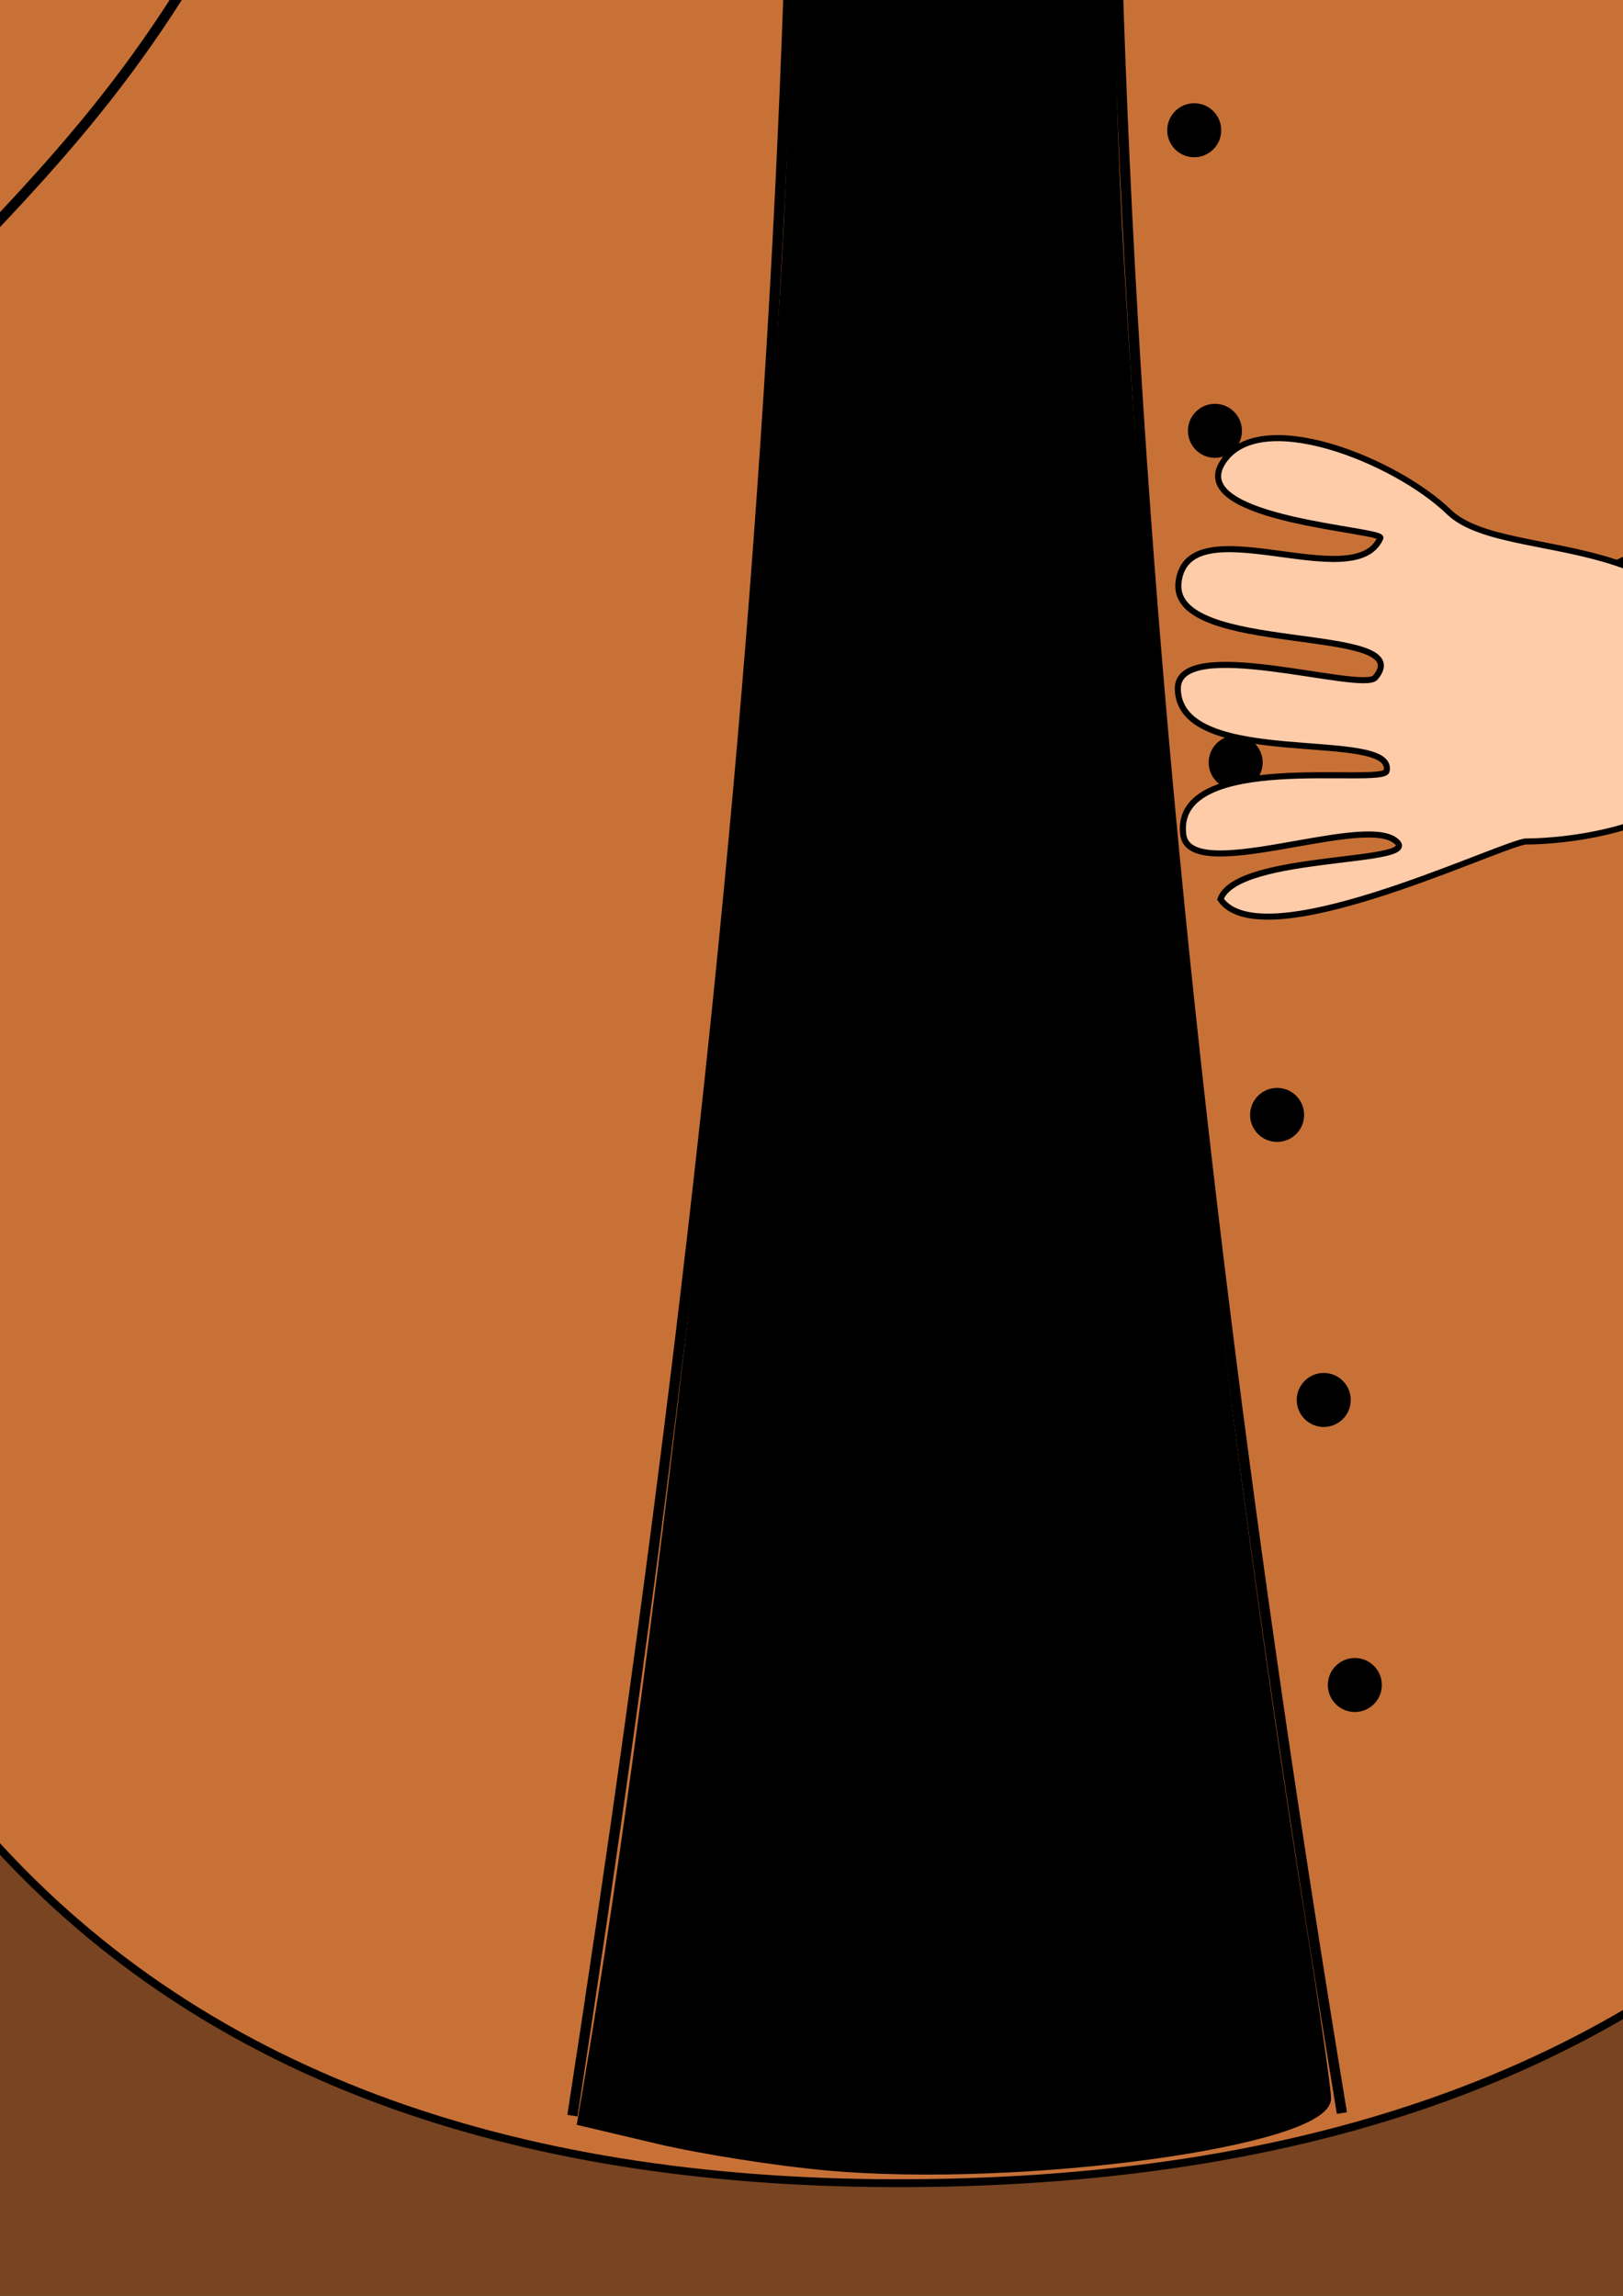 <?xml version="1.0" encoding="UTF-8" standalone="no"?>
<!-- Created with Inkscape (http://www.inkscape.org/) -->

<svg
   xmlns:dc="http://purl.org/dc/elements/1.1/"
   xmlns:cc="http://creativecommons.org/ns#"
   xmlns:rdf="http://www.w3.org/1999/02/22-rdf-syntax-ns#"
   xmlns:svg="http://www.w3.org/2000/svg"
   xmlns="http://www.w3.org/2000/svg"
   xmlns:sodipodi="http://sodipodi.sourceforge.net/DTD/sodipodi-0.dtd"
   xmlns:inkscape="http://www.inkscape.org/namespaces/inkscape"
   width="744.094"
   height="1052.362"
   id="svg2"
   version="1.1"
   inkscape:version="0.91 r13725"
   inkscape:export-filename="mofedz.png"
   inkscape:export-xdpi="90"
   inkscape:export-ydpi="90"
   sodipodi:docname="MOFED23EDBELSANDWITCH.svg">
  <rect width="100%" height="100%" fill="#333333" stroke="none"/>
  <defs
     id="defs4" />
  <sodipodi:namedview
     id="base"
     pagecolor="#ffffff"
     bordercolor="#666666"
     borderopacity="1.0"
     inkscape:pageopacity="0.0"
     inkscape:pageshadow="2"
     inkscape:zoom="0.31415962"
     inkscape:cx="-126.86604"
     inkscape:cy="921.01116"
     inkscape:document-units="px"
     inkscape:current-layer="layer1"
     showgrid="false"
     inkscape:window-width="2434"
     inkscape:window-height="1471"
     inkscape:window-x="126"
     inkscape:window-y="55"
     inkscape:window-maximized="1" />
  <g
     inkscape:label="Layer 1"
     inkscape:groupmode="layer"
     id="layer1">
    <path
       style="fill:#784421;stroke:#000000;stroke-width:4.703px;stroke-linecap:butt;stroke-linejoin:miter;stroke-opacity:1"
       d="m 238.205,608.333 c -182.567,117.484 -582.072,249.118 -703.376,512.669 -146.43,318.143 57.489,818.622 82.122,1047.458 l 166.175,-0.356 88.909,-741.104 323.301,-276.361 c 0,0 -188.599,147.169 -230.072,253.471 -95.154,243.897 -5.425,785.385 -5.425,785.385 l 151.194,14.19 c 14.738,-102.162 191.034,-326.603 192.402,-649.232 l 206.192,-77.028 c 0,0 340.626,-161.206 421.49,-317.389 90.758,-175.293 73.751,-503.763 17.837,-591.914"
       id="path4101"
       inkscape:connector-curvature="0"
       sodipodi:nodetypes="caccccaccccac"
       inkscape:export-filename="/home/rana/SparkleShare/CCC/linuxCourse/Chapter 1/character/MOFED/belwesh222.png"
       inkscape:export-xdpi="33.93"
       inkscape:export-ydpi="33.93" />
    <rect
       style="fill:#ffe6d5;fill-opacity:1;stroke:#000000;stroke-width:1.881;stroke-miterlimit:4;stroke-dasharray:none"
       id="rect4014"
       width="185.294"
       height="180.543"
       x="346.775"
       y="-580.51"
       inkscape:export-filename="/home/rana/SparkleShare/CCC/linuxCourse/Chapter 1/character/MOFED/belwesh222.png"
       inkscape:export-xdpi="33.93"
       inkscape:export-ydpi="33.93" />
    <ellipse
       style="fill:#ffe6d5;fill-opacity:1;stroke:#000000;stroke-width:4.815"
       id="path2985"
       cx="443.912"
       cy="-1029.201"
       rx="371.075"
       ry="465.183"
       inkscape:export-filename="/home/rana/SparkleShare/CCC/linuxCourse/Chapter 1/character/MOFED/belwesh222.png"
       inkscape:export-xdpi="33.93"
       inkscape:export-ydpi="33.93" />
    <path
       style="fill:none;stroke:#000000;stroke-width:4.703px;stroke-linecap:butt;stroke-linejoin:miter;stroke-opacity:1"
       d="m 505.938,-1490.351 c 163.13,81.876 244.959,194.981 300.459,371.846"
       id="path2995"
       inkscape:connector-curvature="0"
       sodipodi:nodetypes="cc"
       inkscape:export-filename="/home/rana/SparkleShare/CCC/linuxCourse/Chapter 1/character/MOFED/belwesh222.png"
       inkscape:export-xdpi="33.93"
       inkscape:export-ydpi="33.93" />
    <path
       style="fill:#000000;fill-opacity:1;stroke:#000000;stroke-width:2.228"
       d="m 78.784,-1129.456 c 8.101,-109.761 53.673,-206.625 136.575,-274.751 75.622,-62.144 170.049,-92.288 267.39,-85.361 14.567,1.037 32.847,1.201 33.347,1.64 1.272,1.114 -19.424,68.431 -32.653,97.917 -15.204,33.888 -54.014,95.149 -69.245,115.106 -22.821,29.903 -47.151,49.092 -98.409,76.012 -43.254,22.716 -136.451,58.008 -191.664,76.3 -7.857,2.603 -21.646,7.166 -30.641,10.141 l -16.356,5.408 z"
       id="path2997"
       inkscape:connector-curvature="0"
       sodipodi:nodetypes="ssscssssscs"
       inkscape:export-filename="/home/rana/SparkleShare/CCC/linuxCourse/Chapter 1/character/MOFED/belwesh222.png"
       inkscape:export-xdpi="33.93"
       inkscape:export-ydpi="33.93" />
    <path
       style="fill:#000000;fill-opacity:1;stroke:#000000;stroke-width:2.339"
       d="m 804.489,-1105.312 c -12.359,-32.787 -50.866,-120.997 -70.192,-152.88 -50.712,-83.664 -129.244,-159.691 -197.174,-207.101 -24.179,-16.875 -16.591,-15.487 8.298,-7.054 148.834,50.429 255.298,211.279 267.142,378.8 0.35,4.95 1.015,8.909 0.555,8.909 -0.46,0 -4.343,-9.303 -8.629,-20.674 z"
       id="path2999"
       inkscape:connector-curvature="0"
       sodipodi:nodetypes="cssssscc"
       inkscape:export-filename="/home/rana/SparkleShare/CCC/linuxCourse/Chapter 1/character/MOFED/belwesh222.png"
       inkscape:export-xdpi="33.93"
       inkscape:export-ydpi="33.93" />
    <path
       style="fill:#000000;stroke:#000000;stroke-width:4.703px;stroke-linecap:butt;stroke-linejoin:miter;stroke-opacity:1"
       d="m 515.44,-1487.976 c -1.606,31.075 53.135,106.519 89.084,162.726 -52.766,-59.93 -100.246,-124.629 -89.084,-162.726 z"
       id="path3001"
       inkscape:connector-curvature="0"
       sodipodi:nodetypes="ccc"
       inkscape:export-filename="/home/rana/SparkleShare/CCC/linuxCourse/Chapter 1/character/MOFED/belwesh222.png"
       inkscape:export-xdpi="33.93"
       inkscape:export-ydpi="33.93" />
    <path
       style="fill:#000000;fill-opacity:1;stroke:#000000;stroke-width:1.137;stroke-miterlimit:4;stroke-dasharray:none"
       d="m 234.602,-1133.549 c 29.209,-30.328 59.788,-47.977 93.685,-54.07 l 14.968,-2.691 0,22.273 0,22.273 -24.175,3.409 c -13.296,1.875 -38.492,7.354 -55.991,12.175 -17.499,4.821 -33.696,8.766 -35.995,8.766 -2.298,0 1.08,-5.46 7.507,-12.134 z"
       id="path3952"
       inkscape:connector-curvature="0"
       inkscape:export-filename="/home/rana/SparkleShare/CCC/linuxCourse/Chapter 1/character/MOFED/belwesh222.png"
       inkscape:export-xdpi="33.93"
       inkscape:export-ydpi="33.93" />
    <path
       inkscape:connector-curvature="0"
       id="path3115"
       d="m 653.657,-1133.549 c -29.209,-30.328 -59.788,-47.977 -93.685,-54.07 l -14.968,-2.691 0,22.273 0,22.273 24.175,3.409 c 13.296,1.875 38.492,7.354 55.991,12.175 17.499,4.821 33.696,8.766 35.995,8.766 2.298,0 -1.08,-5.46 -7.507,-12.134 z"
       style="fill:#000000;fill-opacity:1;stroke:#000000;stroke-width:1.137;stroke-miterlimit:4;stroke-dasharray:none"
       inkscape:export-filename="/home/rana/SparkleShare/CCC/linuxCourse/Chapter 1/character/MOFED/belwesh222.png"
       inkscape:export-xdpi="33.93"
       inkscape:export-ydpi="33.93" />
    <g
       id="g3992"
       transform="matrix(4.703,0,0,4.703,-1535.156,-2130.066)"
       inkscape:export-filename="/home/rana/SparkleShare/CCC/linuxCourse/Chapter 1/character/MOFED/belwesh222.png"
       inkscape:export-xdpi="33.93"
       inkscape:export-ydpi="33.93">
      <path
         sodipodi:nodetypes="ccsc"
         inkscape:connector-curvature="0"
         id="path3210"
         d="m 400.234,309.146 40.232,0 c 2.38,-0.242 -1.075,9.084 -19.609,9.145 -17.796,0.059 -25.961,-8.94 -20.623,-9.145 z"
         style="fill:#ffffff;stroke:#000000;stroke-width:0.921px;stroke-linecap:butt;stroke-linejoin:miter;stroke-opacity:1" />
      <path
         inkscape:connector-curvature="0"
         id="path3222"
         d="m 420.223,309.186 0,7.071 -4.293,0 0,-6.945 8.713,0 0,6.945 -4.546,0"
         style="fill:none;stroke:#000000;stroke-width:0.2;stroke-linecap:butt;stroke-linejoin:miter;stroke-miterlimit:4;stroke-dasharray:none;stroke-opacity:1" />
    </g>
    <g
       id="g4010"
       transform="matrix(2.77,0,0,3.715,-728.775,-1860.224)"
       inkscape:export-filename="/home/rana/SparkleShare/CCC/linuxCourse/Chapter 1/character/MOFED/belwesh222.png"
       inkscape:export-xdpi="33.93"
       inkscape:export-ydpi="33.93">
      <path
         sodipodi:nodetypes="ccccc"
         inkscape:connector-curvature="0"
         id="rect4003"
         d="m 393.338,304.175 25.268,-0.42 0,5.035 -25.784,5.035 z"
         style="fill:#000000;fill-opacity:1;stroke:#000000;stroke-width:0.13;stroke-miterlimit:4" />
      <path
         sodipodi:nodetypes="ccccc"
         inkscape:connector-curvature="0"
         id="path4008"
         d="m 449.519,304.175 -25.268,-0.42 0,5.035 25.784,5.035 z"
         style="fill:#000000;fill-opacity:1;stroke:#000000;stroke-width:0.13;stroke-miterlimit:4" />
    </g>
    <path
       style="fill:#c87137;fill-opacity:1;stroke:#000000;stroke-width:3.623;stroke-miterlimit:4"
       d="m 1022.457,304.377 c -17.477,461.84 -207.809,687.77 -588.974,696.123 -351.783,7.709 -595.82,-170.649 -588.974,-696.123 6.194,-475.444 165.856,-802.131 588.974,-804.901 466.464,-3.053 606.752,335.096 588.974,804.901 z"
       id="path4016"
       inkscape:connector-curvature="0"
       sodipodi:nodetypes="sssss"
       inkscape:export-filename="/home/rana/SparkleShare/CCC/linuxCourse/Chapter 1/character/MOFED/belwesh222.png"
       inkscape:export-xdpi="33.93"
       inkscape:export-ydpi="33.93" />
    <path
       style="fill:none;stroke:#000000;stroke-width:4.694px;stroke-linecap:butt;stroke-linejoin:miter;stroke-opacity:1"
       d="m 520.186,-491.193 c -32.378,479.481 13.774,967.687 95.032,1459.794"
       id="path4019"
       inkscape:connector-curvature="0"
       sodipodi:nodetypes="cc"
       inkscape:export-filename="/home/rana/SparkleShare/CCC/linuxCourse/Chapter 1/character/MOFED/belwesh222.png"
       inkscape:export-xdpi="33.93"
       inkscape:export-ydpi="33.93" />
    <path
       inkscape:connector-curvature="0"
       id="path4021"
       d="M 357.465,-491.188 C 384.601,10.505 336.059,493.279 262.442,969.784"
       style="fill:none;stroke:#000000;stroke-width:4.703px;stroke-linecap:butt;stroke-linejoin:miter;stroke-opacity:1"
       sodipodi:nodetypes="cc"
       inkscape:export-filename="/home/rana/SparkleShare/CCC/linuxCourse/Chapter 1/character/MOFED/belwesh222.png"
       inkscape:export-xdpi="33.93"
       inkscape:export-ydpi="33.93" />
    <path
       style="fill:#000000;fill-opacity:1;stroke:#000000;stroke-width:3.421;stroke-miterlimit:4;stroke-dasharray:none"
       d="m 379.242,993.219 c -22.898,-2.057 -57.663,-7.519 -77.256,-12.138 l -35.624,-8.398 2.477,-14.561 c 35.458,-208.426 74.421,-563.797 90.672,-827.003 8.627,-139.734 11.671,-470.462 5.188,-563.775 -3.734,-53.752 -3.552,-55.499 6.113,-58.567 13.261,-4.209 113.189,-4.059 130.14,0.196 l 13.378,3.358 -3.968,100.345 c -5.341,135.066 -3.902,382.377 2.921,501.815 13.783,241.284 43.39,512.786 83.481,765.551 6.478,40.844 11.779,77.665 11.779,81.824 0,20.195 -140.168,39.362 -229.301,31.355 l 0,0 z"
       id="path4023"
       inkscape:connector-curvature="0"
       inkscape:export-filename="/home/rana/SparkleShare/CCC/linuxCourse/Chapter 1/character/MOFED/belwesh222.png"
       inkscape:export-xdpi="33.93"
       inkscape:export-ydpi="33.93" />
    <circle
       style="fill:#000000;fill-opacity:1;stroke:#000000;stroke-width:3.386;stroke-miterlimit:4;stroke-dasharray:none"
       id="path4025"
       cx="545.134"
       cy="-341.766"
       r="10.69"
       inkscape:export-filename="/home/rana/SparkleShare/CCC/linuxCourse/Chapter 1/character/MOFED/belwesh222.png"
       inkscape:export-xdpi="33.93"
       inkscape:export-ydpi="33.93" />
    <circle
       id="path4027"
       style="fill:#000000;fill-opacity:1;stroke:#000000;stroke-width:3.386;stroke-miterlimit:4;stroke-dasharray:none"
       cx="542.759"
       cy="-213.486"
       r="10.69"
       inkscape:export-filename="/home/rana/SparkleShare/CCC/linuxCourse/Chapter 1/character/MOFED/belwesh222.png"
       inkscape:export-xdpi="33.93"
       inkscape:export-ydpi="33.93" />
    <circle
       style="fill:#000000;fill-opacity:1;stroke:#000000;stroke-width:3.386;stroke-miterlimit:4;stroke-dasharray:none"
       id="path4029"
       cx="542.759"
       cy="-78.079"
       r="10.69"
       inkscape:export-filename="/home/rana/SparkleShare/CCC/linuxCourse/Chapter 1/character/MOFED/belwesh222.png"
       inkscape:export-xdpi="33.93"
       inkscape:export-ydpi="33.93" />
    <circle
       id="path4031"
       style="fill:#000000;fill-opacity:1;stroke:#000000;stroke-width:3.386;stroke-miterlimit:4;stroke-dasharray:none"
       cx="547.51"
       cy="59.704"
       r="10.69"
       inkscape:export-filename="/home/rana/SparkleShare/CCC/linuxCourse/Chapter 1/character/MOFED/belwesh222.png"
       inkscape:export-xdpi="33.93"
       inkscape:export-ydpi="33.93" />
    <circle
       style="fill:#000000;fill-opacity:1;stroke:#000000;stroke-width:3.386;stroke-miterlimit:4;stroke-dasharray:none"
       id="path4033"
       cx="557.012"
       cy="197.486"
       r="10.69"
       inkscape:export-filename="/home/rana/SparkleShare/CCC/linuxCourse/Chapter 1/character/MOFED/belwesh222.png"
       inkscape:export-xdpi="33.93"
       inkscape:export-ydpi="33.93" />
    <circle
       id="path4035"
       style="fill:#000000;fill-opacity:1;stroke:#000000;stroke-width:3.386;stroke-miterlimit:4;stroke-dasharray:none"
       cx="566.514"
       cy="349.523"
       r="10.69"
       inkscape:export-filename="/home/rana/SparkleShare/CCC/linuxCourse/Chapter 1/character/MOFED/belwesh222.png"
       inkscape:export-xdpi="33.93"
       inkscape:export-ydpi="33.93" />
    <circle
       style="fill:#000000;fill-opacity:1;stroke:#000000;stroke-width:3.386;stroke-miterlimit:4;stroke-dasharray:none"
       id="path4037"
       cx="585.519"
       cy="511.061"
       r="10.69"
       inkscape:export-filename="/home/rana/SparkleShare/CCC/linuxCourse/Chapter 1/character/MOFED/belwesh222.png"
       inkscape:export-xdpi="33.93"
       inkscape:export-ydpi="33.93" />
    <circle
       id="path4039"
       style="fill:#000000;fill-opacity:1;stroke:#000000;stroke-width:3.386;stroke-miterlimit:4;stroke-dasharray:none"
       cx="606.899"
       cy="641.717"
       r="10.69"
       inkscape:export-filename="/home/rana/SparkleShare/CCC/linuxCourse/Chapter 1/character/MOFED/belwesh222.png"
       inkscape:export-xdpi="33.93"
       inkscape:export-ydpi="33.93" />
    <circle
       style="fill:#000000;fill-opacity:1;stroke:#000000;stroke-width:3.386;stroke-miterlimit:4;stroke-dasharray:none"
       id="path4041"
       cx="621.152"
       cy="772.373"
       r="10.69"
       inkscape:export-filename="/home/rana/SparkleShare/CCC/linuxCourse/Chapter 1/character/MOFED/belwesh222.png"
       inkscape:export-xdpi="33.93"
       inkscape:export-ydpi="33.93" />
    <path
       style="fill:#c87137;fill-opacity:1;stroke:#000000;stroke-width:4.703px;stroke-linecap:butt;stroke-linejoin:miter;stroke-opacity:1"
       d="m 353.902,-435.601 -147.285,95.023 73.643,-194.796 61.765,-4.751 z"
       id="path4063"
       inkscape:connector-curvature="0"
       sodipodi:nodetypes="ccccc"
       inkscape:export-filename="/home/rana/SparkleShare/CCC/linuxCourse/Chapter 1/character/MOFED/belwesh222.png"
       inkscape:export-xdpi="33.93"
       inkscape:export-ydpi="33.93" />
    <path
       sodipodi:nodetypes="ccccc"
       inkscape:connector-curvature="0"
       id="path4065"
       d="m 522.567,-435.601 147.285,95.023 -73.643,-194.796 -61.765,-4.751 z"
       style="fill:#c87137;fill-opacity:1;stroke:#000000;stroke-width:4.703px;stroke-linecap:butt;stroke-linejoin:miter;stroke-opacity:1"
       inkscape:export-filename="/home/rana/SparkleShare/CCC/linuxCourse/Chapter 1/character/MOFED/belwesh222.png"
       inkscape:export-xdpi="33.93"
       inkscape:export-ydpi="33.93" />
    <path
       style="fill:#c87137;fill-opacity:1;stroke:#000000;stroke-width:4.703px;stroke-linecap:butt;stroke-linejoin:miter;stroke-opacity:1"
       d="M 181.521,-479.907 C 182.135,-509.938 -256.428,-172.727 -260.049,92.239 -261.645,209.014 -138.874,245.816 -44.994,147.611 15.191,84.655 66.056,37.021 113.152,-57.836 174.84,-182.082 224.702,-349.847 226.594,-361.382 l -55.705,-58.513 c 0,0 -92.562,254.239 -216.943,320.483 54.995,-46.122 239.139,-280.1 227.575,-380.495 z"
       id="path4071"
       inkscape:connector-curvature="0"
       sodipodi:nodetypes="cssscccc"
       inkscape:export-filename="/home/rana/SparkleShare/CCC/linuxCourse/Chapter 1/character/MOFED/belwesh222.png"
       inkscape:export-xdpi="33.93"
       inkscape:export-ydpi="33.93" />
    <path
       sodipodi:nodetypes="csccscc"
       inkscape:connector-curvature="0"
       id="path4073"
       d="m 779.473,-404.719 c 10.715,-30.028 563.552,168 546.548,427.601 -16.369,249.921 -532.152,370.213 -543.718,329.439 l -47.511,-90.271 c 0,0 330.404,-146.617 348.921,-239.168 8.904,-44.503 -98.959,-113.619 -98.959,-113.619 C 950.85,-224.705 863.22,-320.593 779.473,-404.719 Z"
       style="fill:#c87137;fill-opacity:1;stroke:#000000;stroke-width:4.703px;stroke-linecap:butt;stroke-linejoin:miter;stroke-opacity:1"
       inkscape:export-filename="/home/rana/SparkleShare/CCC/linuxCourse/Chapter 1/character/MOFED/belwesh222.png"
       inkscape:export-xdpi="33.93"
       inkscape:export-ydpi="33.93" />
    <path
       sodipodi:nodetypes="cssssssssccssc"
       inkscape:connector-curvature="0"
       id="path4097"
       d="m 664.295,234.692 c -24.822,-24.003 -88.17,-49.265 -104.092,-22.132 -15.213,25.925 74.352,30.141 72.649,34.06 -11.755,27.046 -88.277,-15.547 -92.537,20.249 -4.064,34.153 111.154,18.654 90.232,43.707 -5.949,7.123 -91.209,-20.198 -90.559,5.359 0.954,37.471 100.03,17.524 95.718,37.484 -1.503,6.955 -97.826,-9.999 -93.244,29.042 2.742,23.365 80.229,-8.675 96.744,2.5 17.144,11.601 -71.985,5.59 -79.677,27.237 18.933,27.077 123.319,-23.112 139.565,-26.457 21.089,-0.033 98.311,-6.582 93.264,-64.492 -7.261,-83.317 -101.85,-61.207 -128.064,-86.557 z"
       style="fill:#ffccaa;stroke:#000000;stroke-width:2.781px;stroke-linecap:butt;stroke-linejoin:miter;stroke-opacity:1"
       inkscape:export-filename="/home/rana/SparkleShare/CCC/linuxCourse/Chapter 1/character/MOFED/belwesh222.png"
       inkscape:export-xdpi="33.93"
       inkscape:export-ydpi="33.93" />
    <g
       transform="matrix(8.408,0,0,8.728,-2836.694,-2652.71)"
       id="g4183"
       inkscape:export-filename="/home/rana/SparkleShare/CCC/linuxCourse/Chapter 1/character/MOFED/belwesh222.png"
       inkscape:export-xdpi="33.93"
       inkscape:export-ydpi="33.93">
      <ellipse
         ry="13.58"
         rx="10.638"
         cy="202.343"
         cx="365.077"
         transform="matrix(0.968,0,0,0.968,22.017,-0.638)"
         id="ellipse4185"
         style="fill:#ffe6d5;fill-opacity:1;stroke:#000000;stroke-width:0.9;stroke-miterlimit:4;stroke-dasharray:none" />
      <path
         sodipodi:nodetypes="cac"
         inkscape:connector-curvature="0"
         id="path4187"
         d="m 386.073,196.607 c -2.927,-0.563 -7.111,0.333 -10.669,0.42 -3.555,0.087 -7.741,-0.559 -10.669,0.104"
         style="fill:none;stroke:#000000;stroke-width:0.981px;stroke-linecap:butt;stroke-linejoin:miter;stroke-opacity:1" />
      <path
         sodipodi:nodetypes="sssss"
         inkscape:connector-curvature="0"
         id="path4189"
         d="m 372.488,201.171 c 0,0.947 -0.768,1.715 -1.715,1.715 -0.947,0 -1.715,-0.768 -1.715,-1.715 0,-0.947 0.768,-1.715 1.715,-1.715 0.947,0 1.715,0.768 1.715,1.715 z"
         style="fill:#1a1a1a;fill-opacity:1;stroke:#000000;stroke-width:1.092;stroke-miterlimit:4" />
    </g>
    <g
       id="g4191"
       transform="matrix(8.408,0,0,8.728,-2582.711,-2652.71)"
       inkscape:export-filename="/home/rana/SparkleShare/CCC/linuxCourse/Chapter 1/character/MOFED/belwesh222.png"
       inkscape:export-xdpi="33.93"
       inkscape:export-ydpi="33.93">
      <ellipse
         style="fill:#ffe6d5;fill-opacity:1;stroke:#000000;stroke-width:0.9;stroke-miterlimit:4;stroke-dasharray:none"
         id="ellipse4193"
         transform="matrix(0.968,0,0,0.968,22.017,-0.638)"
         cx="365.077"
         cy="202.343"
         rx="10.638"
         ry="13.58" />
      <path
         style="fill:none;stroke:#000000;stroke-width:0.981px;stroke-linecap:butt;stroke-linejoin:miter;stroke-opacity:1"
         d="m 386.073,196.607 c -2.927,-0.563 -7.111,0.333 -10.669,0.42 -3.555,0.087 -7.741,-0.559 -10.669,0.104"
         id="path4195"
         inkscape:connector-curvature="0"
         sodipodi:nodetypes="cac" />
      <path
         style="fill:#1a1a1a;fill-opacity:1;stroke:#000000;stroke-width:1.092;stroke-miterlimit:4"
         d="m 372.174,200.717 c 0,0.947 -0.768,1.715 -1.715,1.715 -0.947,0 -1.715,-0.768 -1.715,-1.715 0,-0.947 0.768,-1.715 1.715,-1.715 0.947,0 1.715,0.768 1.715,1.715 z"
         id="path4197"
         inkscape:connector-curvature="0"
         sodipodi:nodetypes="sssss" />
    </g>
    <path
       style="fill:none;stroke:#000000;stroke-width:0.6px;stroke-linecap:butt;stroke-linejoin:miter;stroke-opacity:1"
       d="m -1333.053,-527.3 c -12.42,0.785 -17.933,6.09 -25.576,14.304 8.228,-1.355 15.885,-4.671 24.695,-4.032 z"
       id="path3878"
       inkscape:connector-curvature="0"
       sodipodi:nodetypes="cccc"
       inkscape:export-xdpi="33.93"
       inkscape:export-ydpi="33.93" />
    <ellipse
       style="fill:#ffffff;fill-opacity:1;stroke:#000000;stroke-width:0.972;stroke-miterlimit:4;stroke-dasharray:none"
       id="path3880"
       transform="matrix(0.998,0.061,-0.076,0.997,0,0)"
       cx="-1377.076"
       cy="-415.062"
       rx="12.521"
       ry="13.456"
       inkscape:export-xdpi="33.93"
       inkscape:export-ydpi="33.93" />
    <path
       style="fill:none;stroke:#000000;stroke-width:1.326px;stroke-linecap:butt;stroke-linejoin:miter;stroke-opacity:1"
       d="m -1330.773,-500.837 c -8.544,-1.912 -15.784,-2.173 -24.558,-1.068"
       id="path3882"
       inkscape:connector-curvature="0"
       sodipodi:nodetypes="cc"
       inkscape:export-xdpi="33.93"
       inkscape:export-ydpi="33.93" />
    <ellipse
       style="fill:#1a1a1a;fill-opacity:1;stroke:#000000;stroke-width:1.448;stroke-miterlimit:4;stroke-dasharray:none"
       id="path3884"
       transform="matrix(0.998,0.061,-0.076,0.997,0,0)"
       cx="-1373.512"
       cy="-412.741"
       rx="2.402"
       ry="2.152"
       inkscape:export-xdpi="33.93"
       inkscape:export-ydpi="33.93" />
    <path
       style="fill:#000000;fill-opacity:1;stroke:#000000;stroke-width:0.97;stroke-miterlimit:4"
       d="m -1340.802,-448.336 14.076,1.265 -0.177,2.328 -14.109,1.636 z"
       id="rect3918"
       inkscape:connector-curvature="0"
       sodipodi:nodetypes="ccccc"
       inkscape:export-xdpi="33.93"
       inkscape:export-ydpi="33.93" />
    <path
       style="fill:none;stroke:#000000;stroke-width:0.663;stroke-linecap:butt;stroke-linejoin:miter;stroke-miterlimit:4;stroke-dasharray:none;stroke-opacity:1"
       d="m -141.592,-456.735 c -5.101,-1.391 -16.439,-2.966 -25.096,0.669 0,0 6.279,19.279 13.785,19.753"
       id="path3925"
       inkscape:connector-curvature="0"
       sodipodi:nodetypes="ccc"
       inkscape:export-xdpi="33.93"
       inkscape:export-ydpi="33.93" />
    <path
       style="fill:#000000;fill-opacity:1;stroke:#000000;stroke-width:0.297;stroke-miterlimit:4;stroke-dasharray:none"
       d="m -1362.123,-514.414 c 8.055,-7.626 16.203,-11.853 24.962,-12.951 l 3.868,-0.485 -0.451,5.933 -0.451,5.933 -6.228,0.533 c -3.425,0.293 -9.955,1.362 -14.511,2.375 -4.556,1.013 -8.762,1.812 -9.348,1.777 -0.586,-0.036 0.386,-1.438 2.158,-3.116 z"
       id="path3952-3"
       inkscape:connector-curvature="0"
       inkscape:export-xdpi="33.93"
       inkscape:export-ydpi="33.93" />
    <path
       style="fill:#000000;fill-opacity:1;stroke:#000000;stroke-width:0.273;stroke-miterlimit:4;stroke-dasharray:none"
       d="m -1248.645,-531.318 c -7.019,-7.287 -14.367,-11.528 -22.512,-12.993 l -3.597,-0.647 0,5.352 0,5.352 5.809,0.819 c 3.195,0.451 9.249,1.767 13.454,2.925 4.205,1.158 8.097,2.106 8.649,2.106 0.552,0 -0.26,-1.312 -1.804,-2.916 z"
       id="path4247"
       inkscape:connector-curvature="0"
       inkscape:export-xdpi="33.93"
       inkscape:export-ydpi="33.93" />
    <g
       transform="matrix(2.02,0,0,2.097,-2026.316,-896.359)"
       id="g4269"
       inkscape:export-xdpi="33.93"
       inkscape:export-ydpi="33.93">
      <ellipse
         ry="13.58"
         rx="10.638"
         cy="202.343"
         cx="365.077"
         transform="matrix(0.968,0,0,0.968,22.017,-0.638)"
         id="ellipse4271"
         style="fill:#ffe6d5;fill-opacity:1;stroke:#000000;stroke-width:0.9;stroke-miterlimit:4;stroke-dasharray:none" />
      <path
         sodipodi:nodetypes="cac"
         inkscape:connector-curvature="0"
         id="path4273"
         d="m 386.073,196.607 c -2.927,-0.563 -7.111,0.333 -10.669,0.42 -3.555,0.087 -7.741,-0.559 -10.669,0.104"
         style="fill:none;stroke:#000000;stroke-width:0.981px;stroke-linecap:butt;stroke-linejoin:miter;stroke-opacity:1" />
      <path
         sodipodi:nodetypes="sssss"
         inkscape:connector-curvature="0"
         id="path4275"
         d="m 377.036,199.504 c 0,0.947 -0.768,1.715 -1.715,1.715 -0.947,0 -1.715,-0.768 -1.715,-1.715 0,-0.947 0.768,-1.715 1.715,-1.715 0.947,0 1.715,0.768 1.715,1.715 z"
         style="fill:#1a1a1a;fill-opacity:1;stroke:#000000;stroke-width:1.092;stroke-miterlimit:4" />
    </g>
    <g
       id="g4198"
       transform="matrix(1.4,0,0,1.064,-497.383,-1033.984)"
       inkscape:export-xdpi="33.93"
       inkscape:export-ydpi="33.93">
      <path
         style="fill:#fbead8"
         d="m 612.47,566.826 c -8.938,-0.532 -35.656,-1.888 -59.375,-3.014 -23.719,-1.126 -52.891,-2.578 -64.826,-3.227 -11.936,-0.649 -22.386,-1.181 -23.223,-1.181 -1.569,0 -4.451,-10.261 -4.451,-15.849 0,-3.115 -0.124,-3.154 -9.062,-2.857 -11.715,0.39 -12.188,0.314 -12.188,-1.969 0,-2.962 4.576,-11.255 8.973,-16.264 6.371,-7.257 24.873,-22.423 31.652,-25.947 l 6.25,-3.249 -11.25,-0.249 c -6.188,-0.137 -12.069,-0.305 -13.071,-0.374 -4,-0.276 -7.677,-23.597 -5.176,-32.823 1.027,-3.789 3.361,-6.994 8.579,-11.782 6.582,-6.039 46.59,-33.087 83.956,-56.76 l 15.3,-9.693 -3.857,-3.522 c -10.433,-9.529 -0.513,-18.663 28.643,-26.374 13.606,-3.599 25.588,-4.052 65.239,-2.471 19.462,0.776 53.948,2.005 76.636,2.73 51.277,1.639 62.959,2.76 71.358,6.844 3.543,1.723 6.864,4.341 7.5,5.912 0.628,1.551 0.861,9.189 0.517,16.972 l -0.625,14.152 -5.625,5.295 -5.625,5.295 3.75,1.803 c 3.035,1.459 3.763,2.604 3.819,6.001 0.058,3.509 0.725,4.474 4.062,5.877 4.241,1.783 4.751,3.048 2.74,6.806 -0.838,1.566 -0.838,2.599 0,3.117 0.726,0.448 1.253,7.111 1.253,15.82 0,17.102 -0.77,19.256 -9.167,25.644 -10.406,7.917 -26.959,14.093 -37.906,14.144 -3.143,0.015 -7.35,2.769 -20.625,13.504 -74.49,60.236 -76.277,61.59 -87.272,66.114 -7.637,3.142 -15.879,3.418 -46.905,1.572 z"
         id="path4212"
         inkscape:connector-curvature="0" />
      <path
         style="fill:#dab082"
         d="m 608.72,566.29 c -16.5,-0.916 -49.688,-2.607 -73.75,-3.758 -24.062,-1.151 -49.938,-2.466 -57.5,-2.923 l -13.75,-0.83 -1.853,-9.68 c -1.445,-7.551 -2.27,-9.558 -3.75,-9.125 -4.092,1.197 -16.387,1.064 -17.641,-0.19 -1.701,-1.701 3.371,-11.718 9.124,-18.018 7.623,-8.349 21.927,-19.964 29.697,-24.116 l 7.711,-4.12 -8.519,-0.804 c -4.685,-0.442 -10.832,-0.808 -13.659,-0.813 l -5.14,-0.009 -1.423,-7.083 c -0.782,-3.896 -1.423,-11.389 -1.423,-16.652 0,-8.503 0.383,-10.075 3.438,-14.117 5.601,-7.41 16.129,-15.014 61.715,-44.578 l 43.261,-28.055 -4.206,-3.967 c -4.637,-4.373 -5.208,-7.311 -2.244,-11.542 3.837,-5.478 21.23,-12.283 40.538,-15.861 9.646,-1.787 15.577,-1.792 64.375,-0.051 131.761,4.7 129.707,4.566 138.75,9.084 7.901,3.948 8.125,4.49 8.12,19.578 -0.005,15.344 -1.365,19.235 -8.592,24.578 l -3.747,2.77 3.984,2.724 c 3.092,2.114 3.948,3.565 3.824,6.481 -0.132,3.093 0.502,4.007 3.586,5.172 3.436,1.297 3.68,1.774 2.935,5.744 -0.474,2.526 -0.276,4.662 0.476,5.126 0.761,0.471 1.288,6.57 1.288,14.913 0,12.588 -0.307,14.576 -2.834,18.364 -6.328,9.484 -27.723,19.872 -40.929,19.872 -6.185,0 -6.323,0.091 -34.661,22.901 -15.648,12.596 -36.302,29.216 -45.897,36.934 -20.968,16.867 -31.93,22.761 -43.381,23.325 -4.358,0.215 -21.424,-0.359 -37.924,-1.275 z m 48.895,-101.204 c 5.734,-2.877 23.919,-16.641 54.501,-41.25 42.445,-34.155 46.259,-36.932 50.738,-36.932 12.563,0 36.956,-9.48 41.248,-16.03 1.881,-2.871 1.833,-3.173 -0.856,-5.35 -6.564,-5.315 -19.33,-6.526 -90.775,-8.606 -26.125,-0.761 -49.75,-1.625 -52.5,-1.92 -2.75,-0.295 -16.812,-0.618 -31.25,-0.717 -24.382,-0.167 -27.102,0.044 -38.226,2.971 -14.152,3.723 -23.889,7.715 -26.878,11.018 -2.045,2.26 -2.042,2.513 0.062,4.837 1.221,1.349 4.261,3.105 6.756,3.901 2.495,0.796 4.938,1.81 5.429,2.253 0.491,0.442 -20.321,14.527 -46.25,31.299 -46.962,30.378 -62.724,41.591 -65.343,46.483 -0.758,1.416 -1.192,2.739 -0.964,2.94 0.228,0.201 12.789,1.008 27.914,1.795 29.001,1.507 85.991,4.636 114.375,6.279 9.281,0.537 22.846,1.06 30.145,1.162 12.81,0.179 13.568,0.036 21.875,-4.133 z m -10.77,-5.682 c 0,-0.688 1.125,-1.25 2.5,-1.25 1.375,0 2.5,0.562 2.5,1.25 0,0.688 -1.125,1.25 -2.5,1.25 -1.375,0 -2.5,-0.562 -2.5,-1.25 z m -99.294,-3.619 c -0.832,-1.346 1.796,-2.48 3.982,-1.718 0.859,0.3 1.562,1.061 1.562,1.691 0,1.476 -4.635,1.498 -5.544,0.027 z m 29.294,-0.131 c 0,-0.688 1.406,-1.25 3.125,-1.25 1.719,0 3.125,0.562 3.125,1.25 0,0.688 -1.406,1.25 -3.125,1.25 -1.719,0 -3.125,-0.562 -3.125,-1.25 z m -95,-8.676 c 0,-0.647 0.512,-1.492 1.137,-1.879 1.615,-0.998 5.237,0.593 4.407,1.936 -0.92,1.488 -5.544,1.441 -5.544,-0.057 z m 140.678,-4.987 c -0.396,-0.64 -0.12,-1.534 0.611,-1.986 1.85,-1.143 5.29,0.355 4.341,1.891 -0.977,1.581 -3.998,1.639 -4.952,0.095 z m -104.845,-2.17 c -1.585,-1.585 -0.824,-2.917 1.667,-2.917 1.389,0 2.5,0.833 2.5,1.875 0,1.903 -2.644,2.564 -4.167,1.042 z m 71.667,-7.917 c 0,-0.688 1.406,-1.25 3.125,-1.25 1.719,0 3.125,0.562 3.125,1.25 0,0.688 -1.406,1.25 -3.125,1.25 -1.719,0 -3.125,-0.562 -3.125,-1.25 z m 92.5,0 c 0,-0.688 1.406,-1.25 3.125,-1.25 1.719,0 3.125,0.562 3.125,1.25 0,0.688 -1.406,1.25 -3.125,1.25 -1.719,0 -3.125,-0.562 -3.125,-1.25 z m -33.75,-13.75 c 0,-0.688 1.406,-1.25 3.125,-1.25 1.719,0 3.125,0.562 3.125,1.25 0,0.688 -1.406,1.25 -3.125,1.25 -1.719,0 -3.125,-0.562 -3.125,-1.25 z m -92.5,-3.75 c 0,-0.688 1.125,-1.25 2.5,-1.25 1.375,0 2.5,0.562 2.5,1.25 0,0.688 -1.125,1.25 -2.5,1.25 -1.375,0 -2.5,-0.562 -2.5,-1.25 z m 61.25,-2.5 c 0,-0.688 1.439,-1.25 3.199,-1.25 1.814,0 2.864,0.541 2.426,1.25 -0.425,0.688 -1.864,1.25 -3.199,1.25 -1.334,0 -2.426,-0.562 -2.426,-1.25 z m -27.5,-5.625 c 0,-1.254 0.82,-1.9 2.099,-1.654 1.154,0.222 2.099,0.967 2.099,1.654 0,0.688 -0.944,1.432 -2.099,1.654 -1.279,0.246 -2.099,-0.4 -2.099,-1.654 z m 100,-6.875 c 0,-0.688 1.125,-1.25 2.5,-1.25 1.375,0 2.5,0.562 2.5,1.25 0,0.688 -1.125,1.25 -2.5,1.25 -1.375,0 -2.5,-0.562 -2.5,-1.25 z m 23.75,-6.25 c 0,-0.688 1.406,-1.25 3.125,-1.25 1.719,0 3.125,0.562 3.125,1.25 0,0.688 -1.406,1.25 -3.125,1.25 -1.719,0 -3.125,-0.562 -3.125,-1.25 z m -110,-6.25 c 0,-0.688 1.406,-1.25 3.125,-1.25 1.719,0 3.125,0.562 3.125,1.25 0,0.688 -1.406,1.25 -3.125,1.25 -1.719,0 -3.125,-0.562 -3.125,-1.25 z m 41.25,-1.25 c 0,-0.688 1.125,-1.25 2.5,-1.25 1.375,0 2.5,0.562 2.5,1.25 0,0.688 -1.125,1.25 -2.5,1.25 -1.375,0 -2.5,-0.562 -2.5,-1.25 z m 73.206,-9.869 c -0.832,-1.346 1.796,-2.48 3.982,-1.718 0.859,0.3 1.562,1.061 1.562,1.691 0,1.476 -4.635,1.498 -5.544,0.027 z m -45.706,-1.381 c 0,-0.688 1.406,-1.25 3.125,-1.25 1.719,0 3.125,0.562 3.125,1.25 0,0.688 -1.406,1.25 -3.125,1.25 -1.719,0 -3.125,-0.562 -3.125,-1.25 z m 108.359,-0.807 c -1.63,-1.63 -0.852,-2.943 1.745,-2.943 1.455,0 2.386,0.655 2.109,1.484 -0.609,1.827 -2.696,2.616 -3.854,1.458 z m -198.359,-4.193 c 0,-0.688 1.092,-1.25 2.426,-1.25 1.334,0 2.774,0.562 3.199,1.25 0.438,0.709 -0.612,1.25 -2.426,1.25 -1.759,0 -3.199,-0.562 -3.199,-1.25 z m 29.062,-0.312 c 0.286,-0.859 1.271,-1.562 2.188,-1.562 0.917,0 1.901,0.703 2.188,1.562 0.31,0.929 -0.576,1.562 -2.188,1.562 -1.611,0 -2.497,-0.633 -2.188,-1.562 z m 139.688,-2.188 c 0,-0.688 1.406,-1.25 3.125,-1.25 1.719,0 3.125,0.562 3.125,1.25 0,0.688 -1.406,1.25 -3.125,1.25 -1.719,0 -3.125,-0.562 -3.125,-1.25 z m 47.456,78.409 c 4.807,-2.4 8.845,-5.398 9.967,-7.4 2.331,-4.162 0.738,-6.257 -1.897,-2.495 -1.054,1.505 -2.923,2.737 -4.153,2.737 -1.229,0 -3.307,1.186 -4.617,2.635 -1.31,1.449 -5.053,3.99 -8.319,5.646 -3.266,1.656 -5.938,3.344 -5.938,3.75 0,1.399 6.889,-0.846 14.956,-4.873 z"
         id="path4210"
         inkscape:connector-curvature="0" />
      <path
         style="fill:#d8ae7c"
         d="m 541.845,562.756 c -47.682,-2.361 -77.206,-4.301 -77.747,-5.109 -0.479,-0.717 -1.505,-5.058 -2.279,-9.648 l -1.408,-8.346 -9.731,0.667 c -6.406,0.439 -10.021,0.198 -10.58,-0.707 -1.308,-2.116 3.84,-11.133 10.299,-18.039 8.891,-9.506 24.331,-21.928 30.829,-24.803 3.204,-1.417 5.52,-2.881 5.148,-3.253 -0.372,-0.372 -6.466,-1.028 -13.541,-1.458 l -12.864,-0.781 -1.442,-6.875 c -2.072,-9.877 -2.027,-23.221 0.092,-27.25 1.966,-3.738 9.914,-11.56 17.6,-17.32 2.75,-2.061 23.984,-16.003 47.188,-30.984 23.203,-14.98 42.188,-27.734 42.188,-28.342 0,-0.608 -0.588,-1.105 -1.307,-1.105 -2.207,0 -7.443,-5.995 -7.443,-8.523 0,-5.997 11.184,-12.665 29.375,-17.514 16.166,-4.309 24.395,-4.9 53.601,-3.854 15.207,0.545 54.086,1.901 86.399,3.015 58.924,2.03 69.513,3.048 78.137,7.507 5.69,2.943 6.239,5.126 5.369,21.359 l -0.793,14.795 -6.24,5.982 c -5.961,5.715 -6.093,5.982 -2.948,5.982 4.401,0 8.199,5.452 6.118,8.783 -1.243,1.991 -0.937,2.396 2.36,3.12 4.353,0.956 5.884,3.686 3.874,6.905 -1.07,1.714 -0.971,2.576 0.428,3.737 1.384,1.148 1.819,4.695 1.819,14.814 0,16.403 -1.569,19.895 -12.218,27.195 -9.728,6.669 -20.079,10.552 -30.282,11.361 l -8.125,0.644 -43.125,34.598 c -47.795,38.345 -52.693,41.954 -61.458,45.285 -8.177,3.107 -21.594,2.896 -117.292,-1.842 z m 110.638,-2.122 c 0.432,-0.699 1.258,-0.978 1.836,-0.621 1.435,0.887 5.026,-0.597 5.026,-2.077 0,-0.66 -1.104,-0.85 -2.453,-0.422 -3.623,1.15 -7.832,-1.495 -6.925,-4.353 0.604,-1.902 -0.028,-2.447 -3.377,-2.908 -2.266,-0.312 -0.599,-0.424 3.705,-0.249 6.248,0.254 7.42,0.023 5.816,-1.15 -1.717,-1.256 -1.264,-1.715 3.119,-3.161 2.82,-0.931 5.5,-1.32 5.955,-0.865 0.455,0.455 -0.532,0.836 -2.194,0.846 -2.469,0.016 -2.678,0.259 -1.146,1.332 1.468,1.028 1.264,1.141 -0.938,0.522 -1.654,-0.465 -2.812,-0.242 -2.812,0.543 0,1.994 5.263,1.61 8.784,-0.641 l 3.091,-1.975 -2.736,2.426 c -2.136,1.894 -2.41,2.772 -1.25,4.003 1.185,1.257 0.98,1.323 -1.014,0.324 -3.15,-1.579 -13.313,-1.618 -12.342,-0.047 0.396,0.64 2.571,0.915 4.834,0.61 2.263,-0.305 4.878,-0.078 5.811,0.503 1.013,0.631 -1.201,0.919 -5.49,0.713 -3.953,-0.19 -7.188,0.048 -7.188,0.528 0,1.566 3.583,2.297 8.402,1.713 3.384,-0.41 4.191,-0.223 2.848,0.659 -1.031,0.677 -1.254,1.239 -0.495,1.249 0.759,0.01 2.868,-1.36 4.688,-3.046 1.819,-1.686 3.308,-2.742 3.308,-2.347 0,0.395 0.868,-10e-4 1.928,-0.882 1.338,-1.11 1.529,-1.999 0.625,-2.903 -0.717,-0.717 -1.303,-2.113 -1.303,-3.103 0,-1.785 -3.444,-5.084 -5.386,-5.161 -0.556,-0.022 -0.61,0.61 -0.119,1.403 0.544,0.881 0.344,1.104 -0.515,0.574 -0.774,-0.478 -3.02,-0.035 -4.992,0.985 -5.27,2.725 -25.047,7.349 -28.17,6.586 -11.491,-2.806 -19.096,-4.225 -19.935,-3.72 -0.546,0.328 -1.671,0.064 -2.5,-0.588 -0.829,-0.652 -3.195,-1.571 -5.258,-2.042 -2.062,-0.471 -4.805,-1.172 -6.094,-1.556 -1.521,-0.454 -2.044,-0.214 -1.489,0.684 1.143,1.849 -8.574,1.856 -12.025,0.009 -1.868,-1 -2.337,-1 -1.719,0 0.51,0.825 -0.151,1.375 -1.65,1.375 -1.375,0 -2.848,-0.562 -3.273,-1.25 -0.425,-0.688 -2.567,-1.173 -4.761,-1.08 -3.404,0.145 -3.53,0.252 -0.864,0.731 1.719,0.308 3.558,0.974 4.087,1.479 1.09,1.041 -7.349,0.579 -10.29,-0.563 -1.057,-0.41 -3.778,-0.987 -6.047,-1.282 -2.269,-0.295 -5.644,-1.301 -7.5,-2.237 -1.856,-0.935 -4.781,-1.458 -6.5,-1.162 -1.719,0.296 -6.219,0.837 -10,1.201 -3.982,0.384 -7.296,1.399 -7.875,2.413 -1.321,2.313 -3.375,2.237 -3.375,-0.125 0,-1.031 -0.844,-1.875 -1.875,-1.875 -1.031,0 -1.884,0.703 -1.894,1.562 -0.014,1.168 -0.255,1.191 -0.954,0.093 -0.514,-0.808 -2.896,-1.712 -5.293,-2.008 -3.625,-0.448 -3.464,-0.515 0.954,-0.397 2.922,0.078 5.312,-0.356 5.312,-0.965 0,-0.639 -4.892,-0.666 -11.562,-0.063 -14.815,1.338 -30.861,1.435 -30.092,0.18 0.328,-0.535 -2.534,-0.87 -6.359,-0.745 l -6.954,0.227 0.78,5.12 c 0.429,2.816 1.26,5.734 1.848,6.485 0.588,0.751 0.736,1.697 0.331,2.103 -0.406,0.406 0.302,0.53 1.573,0.275 1.271,-0.254 4.561,-0.752 7.311,-1.105 4.89,-0.628 4.931,-0.602 1.875,1.203 -2.836,1.675 -1.566,1.797 13.75,1.322 10.138,-0.314 14.13,-0.158 10,0.391 l -6.875,0.913 7.656,0.204 c 4.211,0.112 9.528,-0.171 11.816,-0.628 3.523,-0.705 3.786,-0.978 1.719,-1.787 -1.981,-0.775 -2.046,-0.972 -0.346,-1.043 1.153,-0.048 2.338,-0.791 2.633,-1.65 0.295,-0.859 0.389,-0.578 0.209,0.625 -0.181,1.203 0.289,2.188 1.043,2.188 0.755,0 0.28,0.826 -1.055,1.835 -2.342,1.772 -2.318,1.836 0.699,1.856 1.719,0.011 3.95,-0.501 4.958,-1.139 1.166,-0.738 2.428,-0.666 3.468,0.197 1.042,0.865 5.116,1.093 11.242,0.63 5.284,-0.4 8.908,-0.295 8.054,0.233 -0.854,0.528 3.95,1.134 10.675,1.347 6.725,0.213 18.359,0.629 25.852,0.923 10.181,0.4 13.874,0.131 14.611,-1.062 0.774,-1.253 1.484,-1.147 3.291,0.488 1.699,1.538 5.247,2.196 13.514,2.506 25.945,0.973 35.468,0.885 36.222,-0.336 z m -76.575,-3.341 c 1.203,-0.314 3.172,-0.314 4.375,0 1.203,0.314 0.219,0.572 -2.188,0.572 -2.406,0 -3.391,-0.257 -2.188,-0.572 z m 8.776,0.106 c 0.415,-0.415 1.494,-0.46 2.396,-0.099 0.997,0.399 0.701,0.695 -0.755,0.755 -1.318,0.054 -2.056,-0.241 -1.641,-0.657 z m 11.224,-0.179 c 2.075,-1.161 0.746,-2.816 -2.261,-2.816 -1.814,0 -2.864,0.541 -2.426,1.25 0.425,0.688 0.177,1.25 -0.551,1.25 -0.728,0 -1.324,-0.59 -1.324,-1.311 0,-1.303 -20.151,-0.926 -30.793,0.576 -3.751,0.529 -4.133,0.436 -1.707,-0.417 3.007,-1.057 2.972,-1.103 -0.938,-1.223 -2.234,-0.069 -4.062,-0.687 -4.062,-1.375 0,-0.688 -2.953,-1.327 -6.562,-1.42 -3.609,-0.094 -5.156,-0.401 -3.438,-0.683 5.82,-0.955 10.301,-3.188 8.558,-4.265 -2.839,-1.755 -0.549,-2.023 2.692,-0.315 2.315,1.22 2.558,1.652 0.938,1.665 -2.358,0.02 -2.707,1.016 -1.19,3.403 1.12,1.762 6.512,2.213 22.351,1.866 8.903,-0.195 11.95,-0.728 13.602,-2.38 2.006,-2.006 2.084,-1.986 1.344,0.345 -0.708,2.231 -0.294,2.427 4.21,1.998 3.95,-0.377 4.995,-0.057 4.995,1.53 0,1.103 -0.235,2.006 -0.523,2.006 -0.288,0 -1.272,0.189 -2.188,0.42 -0.916,0.231 -1.243,0.184 -0.727,-0.104 z m 15.625,0.052 c 1.547,-0.298 4.078,-0.298 5.625,0 1.547,0.298 0.281,0.542 -2.812,0.542 -3.094,0 -4.359,-0.244 -2.812,-0.542 z m -75.312,-2.868 c -3.403,-0.866 -3.461,-0.96 -0.625,-1.014 1.719,-0.033 4.25,0.423 5.625,1.014 3.082,1.324 0.205,1.324 -5,0 z m -10.938,-2.078 c 0.859,-0.347 2.266,-0.347 3.125,0 0.859,0.347 0.156,0.63 -1.562,0.63 -1.719,0 -2.422,-0.284 -1.562,-0.63 z m -35,-1.25 c 0.859,-0.347 2.266,-0.347 3.125,0 0.859,0.347 0.156,0.63 -1.562,0.63 -1.719,0 -2.422,-0.284 -1.562,-0.63 z m 8.151,0.073 c 0.415,-0.415 1.493,-0.46 2.396,-0.099 0.997,0.399 0.701,0.695 -0.755,0.755 -1.318,0.054 -2.056,-0.241 -1.641,-0.657 z m 57.795,-0.48 c -0.438,-0.709 0.064,-0.918 1.176,-0.491 2.166,0.831 2.562,1.727 0.764,1.727 -0.647,0 -1.52,-0.556 -1.94,-1.236 z m 6.577,-0.225 c 0.726,-0.726 2.059,-1.075 2.96,-0.774 0.936,0.312 0.37,0.879 -1.321,1.321 -2.079,0.544 -2.567,0.381 -1.64,-0.547 z m 11.227,0.633 c 0.859,-0.347 2.266,-0.347 3.125,0 0.859,0.347 0.156,0.63 -1.562,0.63 -1.719,0 -2.422,-0.284 -1.562,-0.63 z m 95.312,-0.348 c 0,-0.728 0.562,-1.324 1.25,-1.324 0.688,0 1.25,0.248 1.25,0.551 0,0.303 -0.562,0.899 -1.25,1.324 -0.688,0.425 -1.25,0.177 -1.25,-0.551 z m -86.909,-1.269 c 0.406,-0.657 1.565,-0.879 2.574,-0.491 2.584,0.992 2.279,1.687 -0.739,1.687 -1.416,0 -2.241,-0.538 -1.835,-1.195 z m 15.659,-0.015 c 0,-0.666 0.844,-0.887 1.875,-0.491 1.031,0.396 1.875,0.941 1.875,1.211 0,0.27 -0.844,0.491 -1.875,0.491 -1.031,0 -1.875,-0.545 -1.875,-1.211 z m 6.25,-0.079 c 0,-0.666 0.844,-1.211 1.875,-1.211 1.031,0 1.875,0.221 1.875,0.491 0,0.27 -0.844,0.815 -1.875,1.211 -1.031,0.396 -1.875,0.175 -1.875,-0.491 z m 10.33,0.392 c 1.9,-0.287 4.713,-0.28 6.25,0.017 1.537,0.297 -0.017,0.532 -3.455,0.522 -3.438,-0.01 -4.695,-0.252 -2.795,-0.539 z m -146.336,-3.478 c -0.025,-2.062 0.234,-3.058 0.576,-2.211 0.342,0.846 0.363,2.534 0.046,3.75 -0.317,1.216 -0.597,0.524 -0.623,-1.539 z m 66.631,1.875 c 0.425,-0.688 1.583,-1.25 2.574,-1.25 0.991,0 1.801,0.562 1.801,1.25 0,0.688 -1.158,1.25 -2.574,1.25 -1.416,0 -2.226,-0.562 -1.801,-1.25 z m 22.5,0 c -0.425,-0.688 -0.177,-1.25 0.551,-1.25 0.728,0 1.324,0.562 1.324,1.25 0,0.688 -0.248,1.25 -0.551,1.25 -0.303,0 -0.899,-0.562 -1.324,-1.25 z m 11.259,0.014 c -0.438,-0.709 0.064,-0.918 1.176,-0.491 2.166,0.831 2.562,1.727 0.764,1.727 -0.647,0 -1.52,-0.556 -1.94,-1.236 z m -46.884,-1.815 c 0,-2.196 0.75,-2.519 1.822,-0.785 0.396,0.64 0.147,1.517 -0.551,1.949 -0.699,0.432 -1.27,-0.092 -1.27,-1.164 z m 39.375,0.551 c 0.425,-0.688 1.616,-1.25 2.648,-1.25 1.031,0 1.527,0.562 1.102,1.25 -0.425,0.688 -1.616,1.25 -2.648,1.25 -1.031,0 -1.527,-0.562 -1.102,-1.25 z m 16.003,-0.132 c 3.604,-0.964 30.153,-1.232 29.217,-0.296 -0.323,0.323 -7.763,0.718 -16.532,0.878 -8.769,0.159 -14.477,-0.103 -12.685,-0.582 z m -48.922,-1.118 c 0.337,-1.031 2.256,-1.976 4.266,-2.099 2.295,-0.141 2.724,0.025 1.154,0.447 -1.375,0.369 -3.295,1.314 -4.266,2.099 -1.388,1.122 -1.635,1.027 -1.154,-0.447 z m 24.794,-1.25 c 0,-0.688 -0.984,-1.268 -2.188,-1.29 -1.203,-0.022 -3.312,-0.924 -4.688,-2.004 -2.429,-1.909 -2.411,-1.94 0.625,-1.083 1.719,0.485 4.771,1.675 6.783,2.644 2.012,0.969 4.824,1.437 6.25,1.04 2.077,-0.578 2.22,-0.461 0.717,0.592 -2.391,1.674 -7.5,1.743 -7.5,0.101 z m 82.798,4.116 c -1.555,-0.299 -3.805,-0.288 -5,0.025 -1.195,0.313 0.077,0.557 2.827,0.544 2.75,-0.014 3.728,-0.27 2.173,-0.569 z m 45.84,-5.991 c 0.396,0 0.547,-0.752 0.336,-1.672 -0.26,-1.134 0.389,-1.427 2.019,-0.909 1.452,0.461 3.055,-0.022 4.048,-1.219 1.457,-1.756 1.228,-1.881 -2.011,-1.102 -2.011,0.484 -3.881,1.073 -4.157,1.309 -0.276,0.236 -1.199,-0.525 -2.052,-1.691 -1.321,-1.806 -1.853,-1.87 -3.591,-0.427 -1.122,0.931 -2.402,1.332 -2.844,0.89 -0.442,-0.442 -0.147,-0.803 0.655,-0.803 0.802,0 1.458,-0.596 1.458,-1.324 0,-0.728 -0.649,-0.922 -1.443,-0.432 -0.809,0.5 -1.107,0.348 -0.678,-0.346 0.915,-1.48 4.567,-1.354 7.143,0.247 2.727,1.695 11.302,1.578 9.881,-0.135 -1.648,-1.987 0.183,-3.244 2.24,-1.538 1.365,1.132 1.664,1.062 1.365,-0.323 -0.211,-0.976 0.362,-1.62 1.272,-1.431 0.91,0.189 1.293,-0.242 0.851,-0.958 -0.442,-0.716 -1.327,-0.978 -1.966,-0.584 -0.639,0.395 -2.329,-0.1 -3.755,-1.099 -1.427,-0.999 -2.049,-2.154 -1.383,-2.565 0.666,-0.412 1.556,0.151 1.977,1.249 0.469,1.223 1.551,1.697 2.789,1.221 1.113,-0.427 2.721,-0.197 3.574,0.511 1.092,0.906 1.988,0.759 3.029,-0.495 1.184,-1.427 0.784,-2.425 -2.009,-5.015 -1.918,-1.779 -2.813,-3.234 -1.988,-3.234 0.825,0 2.879,1.489 4.566,3.308 2.463,2.656 3.027,2.867 2.863,1.072 -0.112,-1.23 0.64,-2.48 1.671,-2.778 1.667,-0.482 1.667,-0.395 0,0.784 -1.031,0.729 -1.458,1.335 -0.948,1.345 0.968,0.02 8.747,-5.735 17.999,-13.317 2.983,-2.444 5.139,-4.905 4.791,-5.467 -0.348,-0.563 0.026,-1.431 0.831,-1.928 0.914,-0.565 1.129,-0.363 0.572,0.539 -1.704,2.757 1.361,1.423 4.582,-1.994 1.782,-1.891 4.547,-4.403 6.144,-5.582 2.478,-1.83 2.629,-2.332 1.03,-3.418 -1.031,-0.7 -1.284,-1.282 -0.562,-1.293 0.722,-0.01 2.07,0.684 2.996,1.543 1.126,1.045 1.41,1.075 0.857,0.09 -0.477,-0.85 0.238,-1.81 1.692,-2.272 1.385,-0.44 2.518,-1.384 2.518,-2.099 0,-0.715 -0.844,-0.976 -1.875,-0.58 -1.031,0.396 -1.875,0.175 -1.875,-0.491 0,-0.666 -0.877,-1.211 -1.949,-1.211 -1.072,0 -1.601,-0.562 -1.176,-1.25 0.425,-0.688 -0.071,-1.25 -1.102,-1.25 -1.031,0 -2.228,0.572 -2.66,1.27 -0.432,0.699 -1.275,0.968 -1.873,0.598 -0.598,-0.37 -1.007,0.403 -0.908,1.717 0.106,1.402 0.849,2.133 1.799,1.768 0.891,-0.342 1.619,0.001 1.619,0.762 0,1.551 -1.344,1.749 -4.266,0.628 -1.084,-0.416 -1.659,-1.26 -1.278,-1.875 0.38,-0.615 0.096,-1.119 -0.632,-1.119 -0.728,0 -1.324,0.428 -1.324,0.95 0,0.523 -1.476,2.542 -3.28,4.488 -3.068,3.309 -3.144,3.672 -1.182,5.612 1.957,1.935 2.043,1.907 1.287,-0.425 -0.656,-2.025 -0.554,-2.144 0.538,-0.625 1.984,2.758 1.69,3.75 -1.113,3.75 -1.375,0 -2.5,-0.562 -2.5,-1.25 0,-0.688 -0.623,-1.25 -1.384,-1.25 -0.761,0 -1.049,0.873 -0.639,1.94 0.479,1.248 0.239,1.627 -0.674,1.064 -0.992,-0.613 -1.166,0.127 -0.58,2.463 0.616,2.455 0.305,3.543 -1.173,4.11 -1.632,0.626 -1.696,0.997 -0.343,1.965 1.784,1.277 0.675,1.028 -4.583,-1.031 -2.217,-0.868 -2.307,-0.742 -0.796,1.116 0.937,1.152 2.203,1.787 2.812,1.41 0.61,-0.377 1.108,-0.089 1.108,0.639 0,1.661 -0.41,1.653 -4.217,-0.082 -2.528,-1.152 -3.723,-0.975 -6.621,0.979 -1.945,1.311 -5.729,3.381 -8.409,4.599 -2.68,1.218 -7.232,4.148 -10.115,6.51 -2.883,2.363 -5.612,3.926 -6.065,3.474 -0.452,-0.452 -0.822,-0.166 -0.822,0.636 0,0.802 -0.422,1.369 -0.938,1.26 -2.949,-0.624 -12.812,6.694 -12.812,9.507 0,0.737 1.147,2.057 2.549,2.932 1.402,0.875 2.173,2.199 1.715,2.94 -0.459,0.742 -0.059,1.848 0.889,2.458 1.202,0.774 2.636,0.071 4.744,-2.327 1.662,-1.89 3.345,-3.437 3.742,-3.437 z m -7.047,4.041 c 0.541,-1.411 -0.022,-2.576 -1.672,-3.459 -1.369,-0.732 -2.158,-1.866 -1.755,-2.519 0.404,-0.653 0.044,-1.187 -0.798,-1.187 -0.843,0 -1.209,-0.323 -0.815,-0.717 0.394,-0.394 2.429,0.168 4.521,1.25 4.914,2.541 5.885,2.485 3.79,-0.22 -1.379,-1.781 -1.175,-1.745 1.097,0.194 2.917,2.489 3.43,3.345 1.853,3.096 -2.236,-0.353 -4.165,0.222 -3.642,1.086 0.312,0.516 -0.324,1.763 -1.414,2.772 -1.756,1.625 -1.889,1.592 -1.165,-0.293 z m 0.909,-4.666 c -1.031,-0.666 -2.438,-1.212 -3.125,-1.212 -0.688,0 -0.406,0.545 0.625,1.212 1.031,0.666 2.438,1.212 3.125,1.212 0.688,0 0.406,-0.545 -0.625,-1.212 z m 4.256,-10.193 c -0.569,-0.921 -0.341,-1.103 0.63,-0.503 0.857,0.53 2.592,-0.028 3.973,-1.277 1.715,-1.552 2.846,-1.823 3.766,-0.903 0.92,0.92 0.105,1.737 -2.716,2.72 -4.914,1.713 -4.569,1.715 -5.653,-0.038 z m 17.628,-4.793 c -0.438,-0.709 0.064,-0.918 1.176,-0.491 2.166,0.831 2.562,1.727 0.764,1.727 -0.647,0 -1.52,-0.556 -1.94,-1.236 z m -6.054,-0.952 c -0.312,-0.516 0.187,-1.635 1.11,-2.488 1.056,-0.976 1.961,-1.091 2.443,-0.312 0.421,0.681 0.136,1.238 -0.633,1.238 -0.769,0 -1.05,0.562 -0.625,1.25 0.425,0.688 0.21,1.25 -0.477,1.25 -0.688,0 -1.505,-0.422 -1.818,-0.938 z m 9.344,-5.205 c -1.192,-0.737 -0.863,-1.213 1.218,-1.757 1.569,-0.41 3.586,-0.138 4.481,0.605 1.136,0.943 1.628,0.95 1.628,0.021 0,-0.731 -0.596,-1.698 -1.325,-2.148 -2.204,-1.362 2.837,-4.276 5.205,-3.009 1.123,0.601 2.396,0.831 2.83,0.511 0.434,-0.32 0.555,-0.253 0.269,0.148 -0.286,0.401 -0.99,0.785 -1.562,0.854 -0.573,0.069 -2.084,1.449 -3.357,3.068 -1.888,2.4 -2.656,2.661 -4.158,1.414 -1.356,-1.125 -2.074,-1.155 -2.718,-0.113 -0.502,0.813 -1.572,0.986 -2.51,0.406 z m 9.201,-3.857 c -0.425,-0.688 -1.021,-1.25 -1.324,-1.25 -0.303,0 -0.551,0.562 -0.551,1.25 0,0.688 0.596,1.25 1.324,1.25 0.728,0 0.976,-0.562 0.551,-1.25 z m 12.734,-10.094 c 2.07,-4.15 2.863,-4.667 2.251,-1.469 -0.23,1.203 -0.462,2.549 -0.514,2.991 -0.053,0.442 -0.875,1.103 -1.828,1.469 -1.441,0.553 -1.425,0.049 0.092,-2.991 z m 7.092,-5.834 c 0.179,-2.248 3.176,-4.345 8.02,-5.612 4.238,-1.108 3.312,0.194 -1.596,2.245 -2.406,1.005 -4.375,2.664 -4.375,3.686 0,1.022 -0.5,1.858 -1.111,1.858 -0.611,0 -1.033,-0.98 -0.938,-2.178 z m -0.254,-6.572 c 0,-1.719 0.284,-2.422 0.63,-1.562 0.347,0.859 0.347,2.266 0,3.125 -0.347,0.859 -0.63,0.156 -0.63,-1.562 z m -138.034,47.884 c -1.216,-0.317 -2.904,-0.296 -3.75,0.046 -0.846,0.342 0.149,0.602 2.211,0.576 2.062,-0.025 2.755,-0.306 1.539,-0.623 z M 718.095,508.08 c 0,-0.728 0.562,-0.976 1.25,-0.551 0.688,0.425 1.25,0.271 1.25,-0.343 0,-2.186 -1.574,-2.636 -3.274,-0.937 -2.038,2.038 -2.207,3.155 -0.476,3.155 0.688,0 1.25,-0.596 1.25,-1.324 z m -96.875,-14.926 -6.25,-0.857 7.261,-0.196 c 5.15,-0.139 7.006,0.217 6.382,1.227 -0.841,1.361 3.884,0.967 11.357,-0.947 2.011,-0.515 2.135,-0.39 0.633,0.641 -2.266,1.555 10.271,0.886 12.781,-0.682 0.872,-0.545 2.269,-1.094 3.103,-1.221 1.815,-0.276 9.371,-5.439 10.604,-7.247 0.479,-0.702 0.198,-1.705 -0.625,-2.229 -0.868,-0.552 -0.945,-0.959 -0.184,-0.971 0.722,-0.01 1.85,0.518 2.507,1.175 0.759,0.759 2.996,-0.319 6.138,-2.957 l 4.944,-4.151 -3.951,-2.043 c -4.113,-2.127 -7.212,-2.805 -4.254,-0.93 1.182,0.749 1.277,1.334 0.312,1.93 -0.761,0.47 -1.454,0.259 -1.54,-0.469 -0.086,-0.728 -0.24,-2.027 -0.343,-2.886 -0.102,-0.859 -1.151,-1.485 -2.33,-1.391 -1.179,0.094 -1.841,-0.318 -1.472,-0.916 0.37,-0.598 -2.027,0.242 -5.326,1.867 -6.073,2.992 -12.181,5.117 -17.873,6.218 -1.719,0.332 -0.782,0.494 2.082,0.359 2.864,-0.135 4.94,0.187 4.614,0.715 -0.891,1.441 -8.928,1.156 -9.858,-0.349 -0.498,-0.805 -2.934,-0.991 -6.324,-0.483 -3.979,0.597 -5.514,0.399 -5.514,-0.711 0,-1.498 -1.041,-1.422 -8.75,0.636 -2.509,0.67 -2.755,0.553 -1.25,-0.592 1.472,-1.12 0.626,-1.345 -3.943,-1.046 -3.2,0.209 -5.543,-0.065 -5.206,-0.61 0.473,-0.766 -15.66,-0.618 -27.999,0.257 -0.838,0.059 -1.197,0.958 -0.798,1.997 0.519,1.352 0.152,1.669 -1.289,1.116 -2.544,-0.976 -2.535,-1.724 0.044,-3.61 1.658,-1.213 -1.316,-1.676 -15.312,-2.384 -9.554,-0.483 -21.308,-1.095 -26.121,-1.359 -33.76,-1.851 -41.517,-1.986 -44.688,-0.776 -3.323,1.268 -5.038,-0.208 -1.875,-1.613 0.859,-0.382 -3.913,-0.569 -10.606,-0.417 -12.731,0.29 -14.366,1.068 -12.776,6.078 0.406,1.278 0.203,2.324 -0.451,2.324 -1.809,0 -2.623,-4.607 -1.085,-6.145 0.974,-0.974 0.933,-1.355 -0.145,-1.355 -0.825,0 -1.556,0.703 -1.625,1.562 -0.069,0.859 -0.564,0.156 -1.101,-1.562 -0.918,-2.936 -0.948,1.891 -0.077,12.5 l 0.256,3.125 1.594,-3.609 c 1.169,-2.648 1.867,-3.167 2.62,-1.949 0.615,0.995 0.436,1.857 -0.445,2.151 -2.629,0.876 -1.552,2.629 1.341,2.183 9.822,-1.515 17.586,-1.939 21.632,-1.18 l 4.658,0.874 -5.262,1.779 c -2.894,0.978 -6.489,1.571 -7.989,1.318 -1.965,-0.332 -1.155,-0.864 2.898,-1.906 5.208,-1.338 4.884,-1.393 -4.375,-0.733 -5.5,0.392 -10.365,1.297 -10.811,2.012 -0.446,0.715 -1.712,0.954 -2.812,0.532 -1.101,-0.422 -2.001,-0.223 -2.001,0.443 0,0.666 3.516,1.215 7.812,1.22 4.297,0.005 11.469,0.223 15.938,0.485 6.103,0.357 6.881,0.246 3.125,-0.446 l -5,-0.922 5.938,-0.188 c 3.266,-0.103 5.938,0.336 5.938,0.977 0,0.659 4.386,0.981 10.092,0.742 10.661,-0.447 15.374,-1.907 6.158,-1.907 -6.311,0 -5.878,-1.429 0.588,-1.942 2.427,-0.193 4.412,0.226 4.412,0.93 0,0.704 0.826,0.963 1.835,0.576 1.009,-0.387 2.167,-0.166 2.574,0.491 0.406,0.657 -0.279,1.204 -1.522,1.215 -1.244,0.01 -3.105,0.6 -4.136,1.31 -1.335,0.919 1.455,1.183 9.688,0.918 6.36,-0.205 11.704,0.023 11.875,0.507 0.354,0.999 48.691,2.913 64.427,2.551 6.46,-0.148 10.082,0.22 9.614,0.978 -0.459,0.743 2.074,1.14 6.509,1.02 l 7.261,-0.196 -6.25,-0.857 z m -93.507,-5.883 c 0.821,-0.288 1.212,-1.256 0.869,-2.15 -0.425,-1.107 1.047,-1.893 4.611,-2.463 7.055,-1.128 7.707,-0.018 0.951,1.619 l -5.425,1.315 5.312,-0.475 c 2.922,-0.261 5.312,0.034 5.312,0.656 0,0.622 -1.828,1.139 -4.062,1.148 -2.234,0.01 -5.188,0.21 -6.562,0.446 -1.375,0.236 -1.828,0.193 -1.007,-0.095 z m 133.507,-2.232 c 2.081,-1.739 2.133,-1.974 0.312,-1.402 -1.203,0.378 -2.188,0.102 -2.188,-0.615 0,-0.716 0.984,-1.113 2.188,-0.881 3.001,0.578 2.766,4.001 -0.312,4.545 -2.5,0.442 -2.5,0.442 0,-1.647 z m -161.875,-0.635 c 0,-0.688 2.002,-1.25 4.449,-1.25 2.648,0 4.136,0.506 3.676,1.25 -0.425,0.688 -2.427,1.25 -4.449,1.25 -2.022,0 -3.676,-0.562 -3.676,-1.25 z m 17.5,-2.62 c -2.397,-0.676 -1.743,-0.91 2.812,-1.006 3.266,-0.069 5.938,0.091 5.938,0.355 0,1.048 -5.808,1.48 -8.75,0.651 z m -14.661,-0.635 c 0.415,-0.415 1.493,-0.46 2.396,-0.099 0.997,0.399 0.701,0.695 -0.755,0.755 -1.318,0.054 -2.056,-0.241 -1.641,-0.657 z m 27.5,0 c 0.415,-0.415 1.493,-0.46 2.396,-0.099 0.997,0.399 0.701,0.695 -0.755,0.755 -1.318,0.054 -2.056,-0.241 -1.641,-0.657 z m 140.291,-1.363 c 0.236,-1.242 0.472,-2.679 0.525,-3.195 0.053,-0.516 1.254,-0.938 2.669,-0.938 1.416,0 2.23,-0.556 1.81,-1.236 -0.435,-0.704 0.057,-0.921 1.144,-0.504 1.677,0.643 1.686,0.954 0.074,2.565 -1.008,1.008 -2.487,1.429 -3.286,0.935 -0.847,-0.524 -1.117,-0.355 -0.648,0.404 0.442,0.716 0.013,1.959 -0.957,2.763 -1.415,1.175 -1.677,1.018 -1.332,-0.796 z m -101.88,-0.382 c 0,-0.688 -2.109,-1.324 -4.688,-1.415 l -4.688,-0.165 4.375,-0.843 c 3.96,-0.763 3.486,-0.978 -5,-2.272 l -9.375,-1.43 9.929,0.567 c 9.143,0.522 12.767,1.968 11.217,4.475 -0.31,0.502 0.993,1.147 2.895,1.435 3.245,0.491 3.208,0.534 -0.604,0.71 -2.234,0.103 -4.062,-0.375 -4.062,-1.063 z m 13.438,0.368 c 1.547,-0.298 4.078,-0.298 5.625,0 1.547,0.298 0.281,0.542 -2.812,0.542 -3.094,0 -4.359,-0.244 -2.812,-0.542 z m 14.062,-0.335 c 2.821,-0.598 3.402,-0.991 1.636,-1.105 -1.506,-0.098 -3.145,-0.835 -3.643,-1.64 -0.616,-0.997 -0.209,-1.196 1.278,-0.625 1.2,0.461 5.089,0.873 8.643,0.917 5.317,0.065 5.942,0.287 3.531,1.253 -1.611,0.645 -5.83,1.388 -9.375,1.651 -5.115,0.379 -5.543,0.286 -2.071,-0.45 z m 15.938,0.335 c 1.547,-0.298 4.078,-0.298 5.625,0 1.547,0.298 0.281,0.542 -2.812,0.542 -3.094,0 -4.359,-0.244 -2.812,-0.542 z m 10.59,-0.566 c 2.017,-1.28 7.223,-1.362 7.219,-0.114 -0.002,0.516 -1.986,0.98 -4.41,1.033 -2.702,0.058 -3.788,-0.297 -2.809,-0.918 z m 19.81,0.943 c 0.328,-0.328 3.676,-0.714 7.441,-0.858 8.613,-0.33 10.032,-1.101 5.466,-2.967 -3.561,-1.456 -3.568,-1.478 -0.673,-2.236 1.609,-0.421 2.597,-0.437 2.196,-0.036 -0.401,0.401 0.246,1.477 1.439,2.392 1.734,1.329 1.837,1.881 0.518,2.752 -1.688,1.114 -17.466,2.032 -16.387,0.953 z m -57.588,-3.245 c 0,-0.688 1.266,-1.241 2.812,-1.231 2.274,0.015 2.454,0.251 0.938,1.231 -2.423,1.566 -3.75,1.566 -3.75,0 z m -13.75,-2.5 c 0,-0.688 0.529,-1.25 1.176,-1.25 0.647,0 1.524,0.562 1.949,1.25 0.425,0.688 -0.104,1.25 -1.176,1.25 -1.072,0 -1.949,-0.562 -1.949,-1.25 z m 30.339,0.495 c 0.415,-0.415 1.493,-0.46 2.396,-0.099 0.997,0.399 0.701,0.695 -0.755,0.755 -1.318,0.054 -2.056,-0.241 -1.641,-0.657 z m -123.07,-5.664 c -1.048,-0.664 0.056,-1.049 3.044,-1.061 2.578,-0.01 4.688,0.197 4.688,0.46 0,1.083 -6.21,1.566 -7.732,0.601 z m 28.669,0.592 c 0.859,-0.347 2.266,-0.347 3.125,0 0.859,0.347 0.156,0.63 -1.562,0.63 -1.719,0 -2.422,-0.284 -1.562,-0.63 z m 251.924,11.765 c 1.454,-1.422 4.187,-2.188 7.812,-2.188 3.067,0 5.576,-0.573 5.576,-1.274 0,-0.719 1.302,-0.947 2.989,-0.524 1.73,0.434 3.375,0.125 3.907,-0.735 0.656,-1.061 0.07,-1.251 -2.051,-0.667 -2.576,0.71 -2.671,0.632 -0.716,-0.59 1.682,-1.052 2.701,-1.037 4.022,0.059 1.371,1.138 3.041,0.982 7.435,-0.696 3.116,-1.19 5.666,-2.604 5.666,-3.142 0,-0.538 0.327,-2.008 0.727,-3.268 0.665,-2.095 0.559,-2.084 -1.25,0.137 -1.315,1.613 -1.977,1.856 -1.977,0.723 0,-2.219 3.694,-6.275 5.715,-6.275 2.445,0 2.855,-2.952 0.645,-4.648 -1.79,-1.373 -1.77,-1.527 0.203,-1.562 1.203,-0.022 2.188,-0.542 2.188,-1.156 0,-0.614 0.923,-1.471 2.052,-1.904 1.79,-0.687 1.83,-0.52 0.313,1.308 -2.737,3.298 -0.234,11.61 2.911,9.667 0.807,-0.499 0.779,-1.053 -0.079,-1.584 -0.926,-0.572 -0.914,-2.418 0.038,-6.172 1.676,-6.603 -0.049,-9.386 -3.744,-6.042 -1.275,1.154 -2.742,1.675 -3.259,1.158 -0.517,-0.517 -0.753,-0.13 -0.524,0.861 0.234,1.013 -0.677,1.999 -2.083,2.255 -2.111,0.383 -2.208,0.23 -0.625,-0.981 1.586,-1.214 1.523,-1.321 -0.415,-0.692 -1.259,0.409 -2.558,0.743 -2.886,0.743 -0.328,0 -0.19,0.658 0.307,1.462 0.604,0.978 0.227,1.203 -1.136,0.68 -1.122,-0.431 -2.319,-0.331 -2.66,0.221 -0.341,0.552 -2.414,1.055 -4.605,1.117 -2.192,0.062 -4.321,0.611 -4.732,1.22 -0.411,0.609 -2.29,1.094 -4.176,1.078 -1.919,-0.016 -4.3,1.045 -5.405,2.409 -1.087,1.341 -1.566,1.647 -1.065,0.682 0.584,-1.126 0.413,-1.448 -0.478,-0.897 -1.533,0.948 -0.635,4.528 1.136,4.528 0.614,0 1.116,0.6 1.116,1.334 0,0.765 -1.066,0.996 -2.5,0.541 -2.666,-0.846 -3.575,1.294 -0.938,2.208 0.859,0.298 -0.366,0.974 -2.724,1.503 l -4.287,0.961 3.037,1.682 c 2.34,1.296 2.535,1.692 0.849,1.726 -1.203,0.024 -2.187,0.607 -2.187,1.294 0,0.688 -0.488,1.109 -1.085,0.938 -0.597,-0.172 -2.143,0.824 -3.438,2.214 -1.294,1.39 -1.931,1.98 -1.415,1.312 0.516,-0.668 0.938,-2.226 0.938,-3.464 0,-1.438 0.929,-2.25 2.574,-2.25 1.425,0 2.223,-0.567 1.789,-1.27 -0.432,-0.699 -1.302,-0.951 -1.934,-0.56 -0.632,0.391 -0.814,-0.163 -0.405,-1.23 0.409,-1.067 1.438,-1.94 2.285,-1.94 0.847,0 2.204,-1.455 3.014,-3.234 l 1.473,-3.234 -3.056,2.404 c -4.459,3.508 -9.925,10.294 -9.02,11.199 0.429,0.429 0.781,0.03 0.781,-0.886 0,-0.917 0.294,-1.372 0.654,-1.012 1.065,1.065 -0.815,4.811 -2.035,4.056 -0.615,-0.38 -1.119,-0.063 -1.119,0.706 0,0.769 -0.649,0.996 -1.443,0.506 -0.938,-0.58 -1.102,-0.34 -0.468,0.685 0.717,1.16 0.272,1.354 -1.682,0.734 -3.499,-1.111 -3.403,1.015 0.156,3.424 2.978,2.016 3.947,1.53 11.299,-5.662 z m -9.111,4.062 c 2.448,-1.582 4.103,-1.582 3.125,0 -0.425,0.688 -1.724,1.241 -2.886,1.231 -1.822,-0.017 -1.855,-0.187 -0.239,-1.231 z m 17.839,-9.505 c 0.415,-0.415 1.493,-0.46 2.396,-0.099 0.997,0.399 0.701,0.695 -0.755,0.755 -1.318,0.054 -2.056,-0.241 -1.641,-0.657 z m 15.286,-1.745 c 0.425,-0.688 1.335,-1.25 2.023,-1.25 0.688,0 0.902,0.562 0.477,1.25 -0.425,0.688 -1.335,1.25 -2.023,1.25 -0.688,0 -0.902,-0.562 -0.477,-1.25 z m -16.875,-0.978 c 1.031,-0.334 2.686,-1.235 3.677,-2.002 1.352,-1.046 1.581,-1.025 0.916,0.083 -0.576,0.961 0.323,1.653 2.573,1.98 1.902,0.277 0.646,0.513 -2.791,0.525 -3.438,0.013 -5.406,-0.252 -4.375,-0.586 z m 21.25,-1.483 c 0,-0.666 0.844,-0.887 1.875,-0.491 1.031,0.396 1.875,0.941 1.875,1.211 0,0.27 -0.844,0.491 -1.875,0.491 -1.031,0 -1.875,-0.545 -1.875,-1.211 z m -10.938,-0.901 c 1.203,-0.314 3.172,-0.314 4.375,0 1.203,0.314 0.219,0.572 -2.188,0.572 -2.406,0 -3.391,-0.257 -2.188,-0.572 z m 14.305,-8.688 c -1.429,-1.429 0.456,-2.951 3.655,-2.951 1.719,0 2.793,0.538 2.386,1.195 -0.406,0.657 -1.657,0.843 -2.779,0.413 -1.364,-0.523 -1.74,-0.298 -1.136,0.68 0.944,1.527 -0.738,2.052 -2.126,0.663 z m -4.617,-2.192 c 0,-0.27 0.873,-0.826 1.94,-1.236 1.112,-0.427 1.614,-0.217 1.176,0.491 -0.734,1.188 -3.116,1.757 -3.116,0.744 z m -99.375,9.241 c 2,-2.21 1.964,-2.289 -0.705,-1.591 -2.049,0.536 -2.549,0.311 -1.844,-0.83 0.532,-0.861 2.307,-1.308 3.945,-0.995 2.905,0.555 3.487,-0.219 3.074,-4.084 -0.123,-1.157 0.179,-1.38 0.789,-0.583 1.414,1.845 4.012,1.522 5.365,-0.667 0.637,-1.031 1.636,-1.875 2.219,-1.875 0.988,0 11.57,-8.493 16.742,-13.438 1.259,-1.203 2.71,-2.205 3.226,-2.227 1.123,-0.047 7.812,-5.815 7.812,-6.736 0,-0.355 -0.754,-0.357 -1.675,-0.002 -0.921,0.353 -2.333,-0.15 -3.136,-1.119 -1.201,-1.448 -0.883,-1.698 1.785,-1.405 1.786,0.196 3.567,0.677 3.959,1.069 0.392,0.392 1.474,0.08 2.405,-0.693 1.279,-1.061 1.346,-1.823 0.274,-3.114 -0.956,-1.151 -0.985,-1.709 -0.089,-1.709 0.731,0 1.689,0.581 2.128,1.292 0.476,0.77 2.544,-0.241 5.117,-2.5 2.375,-2.086 4.906,-3.792 5.625,-3.792 0.801,0 0.987,-1.451 0.482,-3.751 -0.654,-2.98 -0.354,-3.898 1.463,-4.466 1.258,-0.393 3.264,-1.237 4.458,-1.874 2.99,-1.596 3.492,-1.461 2.656,0.716 -0.396,1.031 -2.032,1.875 -3.637,1.875 -2.736,0 -5.234,1.998 -4.018,3.214 0.756,0.756 8.211,-3.061 9.244,-4.732 0.462,-0.748 -0.196,-2.119 -1.464,-3.046 -2.695,-1.97 -1.461,-2.247 1.929,-0.432 1.369,0.732 2.632,0.784 3.04,0.124 0.384,-0.621 3.231,-0.893 6.326,-0.604 3.095,0.289 5.628,0.033 5.628,-0.569 0,-0.602 1.547,-1.143 3.438,-1.202 6.695,-0.209 7.969,-0.595 6.573,-1.991 -0.93,-0.93 -2.05,-0.869 -3.775,0.208 -1.349,0.842 -2.881,1.514 -3.406,1.493 -0.525,-0.021 0.09,-0.645 1.367,-1.387 2.164,-1.257 2.078,-1.509 -1.25,-3.704 -4.987,-3.288 -3.051,-2.948 4.332,0.76 5.93,2.978 11.149,3.131 9.384,0.275 -0.506,-0.818 -0.068,-1.042 1.136,-0.58 1.077,0.413 2.998,-0.095 4.268,-1.13 1.27,-1.035 1.67,-1.565 0.889,-1.178 -2.144,1.062 -2.96,-3.958 -0.919,-5.652 1.53,-1.27 1.508,-1.773 -0.164,-3.62 -1.817,-2.008 -1.655,-2.057 2.548,-0.758 2.469,0.763 3.61,1.569 2.535,1.791 -1.941,0.401 -2.811,2.725 -1.017,2.716 0.516,-0.002 2.756,-1.113 4.978,-2.468 3.739,-2.28 4.03,-2.936 3.898,-8.79 -0.129,-5.747 -0.328,-6.159 -2.166,-4.496 -1.113,1.006 -2.586,1.904 -3.273,1.994 -1.557,0.204 -3.446,5.014 -1.968,5.014 0.592,0 1.43,0.923 1.863,2.052 0.637,1.66 0.447,1.77 -0.995,0.573 -1.383,-1.148 -1.927,-1.117 -2.43,0.136 -0.399,0.995 -0.686,0.743 -0.747,-0.657 -0.076,-1.743 -0.753,-2.088 -2.911,-1.481 -2.202,0.619 -2.405,0.506 -0.938,-0.522 1.667,-1.167 1.667,-1.313 0,-1.315 -3.808,-0.004 -7.448,1.537 -6.656,2.818 0.505,0.818 0.038,1.022 -1.228,0.536 -1.124,-0.431 -2.775,-0.053 -3.668,0.84 -3.694,3.694 -7.198,4.713 -11.417,3.321 -4.251,-1.403 -10.156,-1.114 -10.156,0.496 0,0.508 3.938,1.043 8.75,1.189 4.812,0.146 9.875,0.967 11.25,1.824 2.5,1.558 2.5,1.558 0,0.953 -3.01,-0.729 -11.09,-1.186 -16.25,-0.919 -3.012,0.156 -3.381,0.455 -1.875,1.52 1.667,1.179 1.667,1.263 0,0.762 -1.031,-0.31 -1.734,-1.197 -1.562,-1.97 0.172,-0.773 -0.531,-1.406 -1.562,-1.406 -1.031,0 -1.808,0.422 -1.727,0.938 0.357,2.262 -0.265,3.313 -1.144,1.931 -1.16,-1.826 -12.754,7.586 -12.754,10.354 0,0.978 -0.596,1.778 -1.324,1.778 -0.728,0 -0.922,-0.649 -0.432,-1.443 0.526,-0.851 0.346,-1.105 -0.44,-0.62 -1.123,0.694 -1.202,1.817 -0.4,5.644 0.053,0.251 1.361,-0.36 2.908,-1.357 3.657,-2.358 8.438,-3.552 8.438,-2.107 0,0.623 -1.038,1.133 -2.306,1.133 -3.89,0 -9.203,7.997 -6.061,9.123 0.868,0.311 1.028,0.998 0.384,1.643 -0.645,0.645 -1.343,0.452 -1.669,-0.462 -0.308,-0.864 -0.987,-1.307 -1.508,-0.985 -0.521,0.322 -0.842,-0.94 -0.714,-2.805 0.241,-3.485 -1.305,-6.515 -3.322,-6.515 -0.627,0 -0.516,1.168 0.248,2.595 1.233,2.304 1.131,2.457 -0.911,1.364 -2.884,-1.544 -6.392,0.735 -5.933,3.854 0.177,1.203 -0.19,2.188 -0.817,2.188 -0.627,0 -1.139,-0.61 -1.139,-1.355 0,-0.745 -2.389,0.52 -5.308,2.812 -9.317,7.314 -10.874,8.891 -10.069,10.193 0.466,0.755 -0.013,0.967 -1.175,0.521 -1.177,-0.452 -2.885,0.339 -4.268,1.975 l -2.305,2.728 3.125,-2.5 3.125,-2.5 -2.355,2.783 c -1.295,1.531 -2.837,2.485 -3.427,2.12 -0.59,-0.365 -2.449,0.714 -4.132,2.397 -1.683,1.683 -3.314,2.806 -3.624,2.495 -0.31,-0.31 -1.782,1.145 -3.27,3.235 -1.488,2.089 -3.096,3.684 -3.574,3.544 -1.329,-0.39 -7.744,4.181 -7.744,5.518 0,0.649 0.562,0.832 1.25,0.407 0.688,-0.425 1.25,-0.139 1.25,0.635 0,0.81 -1,1.091 -2.352,0.662 -1.484,-0.471 -2.623,-0.041 -3.086,1.166 -0.437,1.139 -0.046,1.912 0.968,1.912 1.856,0 3.277,2.749 3.121,6.04 -0.056,1.19 -0.638,0.609 -1.354,-1.352 -1.405,-3.847 -3.03,-4.222 -6.599,-1.523 -3.69,2.791 -5.133,2.19 -1.775,-0.739 l 2.951,-2.574 -3.438,2.093 c -1.891,1.151 -3.438,2.295 -3.438,2.542 0,0.247 1.672,1.314 3.716,2.371 3.424,1.771 3.653,1.757 2.913,-0.173 -0.542,-1.411 -0.327,-1.8 0.659,-1.191 0.804,0.497 1.462,1.629 1.462,2.515 0,2.51 6.986,2.131 9.375,-0.508 z m -8.625,-2 c -0.445,-1.159 -0.528,-2.389 -0.184,-2.733 0.344,-0.344 0.989,0.324 1.434,1.483 0.445,1.159 0.528,2.389 0.184,2.733 -0.344,0.344 -0.989,-0.324 -1.434,-1.483 z m 6.396,-7.631 c 0.822,-2.142 2.418,-2.058 3.274,0.173 0.454,1.182 -0.092,1.733 -1.604,1.619 -1.324,-0.1 -2.029,-0.856 -1.67,-1.792 z m 9.365,0.568 c -0.926,-1.117 -0.604,-2.414 1.128,-4.552 1.333,-1.644 2.79,-2.623 3.238,-2.175 0.448,0.448 -0.22,1.572 -1.484,2.496 -1.405,1.027 -1.992,2.481 -1.51,3.737 0.94,2.45 0.409,2.641 -1.371,0.493 z m -8.271,-6.065 c 1.181,-1.305 2.435,-2.373 2.787,-2.373 0.352,0 0.269,0.37 -0.183,0.822 -0.452,0.452 -0.313,1.437 0.31,2.188 0.762,0.919 0.12,1.426 -1.964,1.55 -2.964,0.177 -3.004,0.084 -0.949,-2.188 z m 14.26,0.752 c 0,-1.031 0.221,-1.875 0.491,-1.875 0.27,0 0.815,0.844 1.211,1.875 0.396,1.031 0.175,1.875 -0.491,1.875 -0.666,0 -1.211,-0.844 -1.211,-1.875 z m -8.725,-2.53 c 0.87,-1.048 1.839,-1.648 2.153,-1.333 0.867,0.867 -0.894,3.238 -2.405,3.238 -0.829,0 -0.734,-0.717 0.252,-1.905 z m 11.346,-0.494 c -1.265,-0.801 -0.862,-1.057 1.443,-0.918 1.758,0.106 2.936,0.614 2.618,1.13 -0.752,1.219 -1.896,1.159 -4.06,-0.211 z m -7.61,-2.569 c -1.538,-0.972 -1.577,-1.46 -0.223,-2.792 1.342,-1.32 1.568,-1.301 1.24,0.104 -0.221,0.945 0.38,2.003 1.335,2.35 0.955,0.347 1.414,0.109 1.02,-0.528 -0.394,-0.638 -0.19,-1.976 0.454,-2.975 0.87,-1.349 1.06,-1.029 0.741,1.244 -0.492,3.497 -1.886,4.29 -4.566,2.598 z m 15.497,-5.012 c 0.142,-2.048 -0.336,-4.001 -1.062,-4.34 -0.726,-0.339 -0.195,-0.544 1.18,-0.456 1.375,0.088 3.509,-0.277 4.741,-0.811 3.121,-1.353 3.728,-0.286 1.998,3.512 -1.52,3.335 -4.07,3.469 -2.795,0.147 0.513,-1.337 0.123,-1.624 -1.405,-1.038 -1.308,0.502 -1.883,1.699 -1.507,3.138 0.335,1.28 0.155,2.607 -0.4,2.949 -0.554,0.343 -0.892,-1.053 -0.75,-3.1 z m 10.044,-6.964 c -2.33,-1.867 -2.315,-1.89 0.386,-0.581 1.547,0.75 2.812,1.624 2.812,1.944 0,0.957 -0.648,0.68 -3.199,-1.363 z m -8.492,-0.548 c 3.503,-1.413 5.615,-4.561 2.208,-3.291 -1.877,0.7 -1.719,0.264 0.732,-2.019 2.258,-2.103 4.59,-2.907 8.403,-2.895 5.64,0.017 5.655,1.11 0.034,2.435 -2.125,0.501 -3.438,0.296 -3.438,-0.537 0,-0.741 -0.601,-0.976 -1.335,-0.522 -0.734,0.454 -1.039,1.597 -0.677,2.54 0.736,1.919 -3.759,5.576 -6.703,5.454 -1.194,-0.05 -0.904,-0.485 0.775,-1.162 z m 22.285,-8.808 c -0.408,-0.66 -0.034,-1.201 0.832,-1.201 1.156,0 1.204,-0.37 0.183,-1.391 -1.578,-1.578 -4.532,-0.305 -3.431,1.477 1.266,2.048 -1.557,1.244 -3.338,-0.951 -0.945,-1.165 -1.059,-1.721 -0.253,-1.238 0.832,0.499 2.525,-0.474 3.93,-2.26 3.051,-3.879 4.041,-3.966 3.655,-0.324 -0.213,2.01 0.326,2.763 1.89,2.639 2.719,-0.216 2.718,-0.212 -0.269,2.346 -1.414,1.211 -2.772,1.594 -3.199,0.903 z m -12.25,-0.773 c -0.946,-0.946 1.42,-4.178 3.059,-4.178 0.603,0 1.097,0.562 1.097,1.25 0,0.688 -0.984,1.259 -2.188,1.269 -1.869,0.016 -1.915,0.195 -0.312,1.231 1.031,0.666 1.266,1.22 0.521,1.231 -0.745,0.01 -1.724,-0.351 -2.177,-0.803 z m 22.906,-17.703 c -1.578,-0.715 -1.454,-1.299 0.784,-3.692 2.556,-2.732 2.684,-2.748 3.296,-0.406 0.451,1.724 0.126,2.24 -1.111,1.766 -1.205,-0.463 -1.508,-0.046 -0.975,1.344 0.844,2.198 0.763,2.238 -1.995,0.989 z m 34.662,-5.733 c -2.02,-1.533 -1.912,-1.677 1.25,-1.654 1.905,0.014 2.756,0.273 1.892,0.576 -0.864,0.303 -1.252,1.065 -0.864,1.694 0.955,1.545 0.355,1.383 -2.279,-0.615 z m 7.121,-1.34 c -1.325,-1.002 -1.846,-1.832 -1.159,-1.843 1.857,-0.031 5.032,2.201 4.248,2.985 -0.374,0.374 -1.764,-0.14 -3.089,-1.142 z m -21.445,-2.657 c 0.415,-0.415 1.493,-0.46 2.396,-0.099 0.997,0.399 0.701,0.695 -0.755,0.755 -1.318,0.054 -2.056,-0.241 -1.641,-0.657 z M 653.525,467.392 c 8.352,-3.15 16.601,-9.242 61.354,-45.306 42.449,-34.208 43.813,-35.183 49.195,-35.183 15.664,0 41.521,-11.718 41.521,-18.817 0,-1.29 -1.24,-3.008 -2.755,-3.819 -7.511,-4.02 -16.637,-4.95 -65.995,-6.731 -27.844,-1.004 -67.219,-2.433 -87.5,-3.174 -38.859,-1.421 -43.501,-1.209 -59.123,2.692 -17.815,4.449 -28.377,9.85 -28.377,14.512 0,0.949 3.234,3.161 7.188,4.914 6.852,3.039 7.071,3.275 4.688,5.05 -1.375,1.024 -23.594,15.539 -49.375,32.255 -44.224,28.675 -61.25,41.165 -61.25,44.932 0,1.799 1.408,1.917 60.625,5.084 52.644,2.815 102.978,5.561 110,6.001 8.18,0.512 13.906,-0.184 19.806,-2.41 z m -7.592,-82.494 c 0.415,-0.415 1.493,-0.46 2.396,-0.099 0.997,0.399 0.701,0.695 -0.755,0.755 -1.318,0.054 -2.056,-0.241 -1.641,-0.657 z m 27.5,-11.25 c 0.415,-0.415 1.493,-0.46 2.396,-0.099 0.997,0.399 0.701,0.695 -0.755,0.755 -1.318,0.054 -2.056,-0.241 -1.641,-0.657 z m 126.775,94.219 c 2.235,-1.722 0.597,-4.535 -2.213,-3.8 -1.341,0.351 -2.782,1.193 -3.201,1.871 -0.468,0.757 0.384,0.917 2.207,0.414 2.512,-0.693 2.632,-0.607 0.782,0.553 -1.203,0.754 -2.188,1.94 -2.188,2.633 0,1.23 1.6,0.65 4.613,-1.672 z m 7.653,-12.142 c 0.453,-6.203 -0.435,-9.329 -2.318,-8.165 -0.915,0.565 -0.886,1.337 0.092,2.516 1.651,1.99 1.216,9.485 -0.638,10.984 -0.775,0.627 -0.54,0.834 0.598,0.528 1.21,-0.326 2.014,-2.404 2.266,-5.863 z m -12.266,-9.011 c 9.203,-4.212 13.75,-7.942 13.75,-11.279 0,-2.971 -1.559,-2.894 -4.375,0.218 -1.244,1.375 -3.165,2.5 -4.268,2.5 -1.103,0 -2.702,1.115 -3.553,2.477 -0.851,1.362 -4.321,3.883 -7.712,5.601 -6.875,3.484 -9.807,6.496 -4.936,5.071 1.633,-0.478 6.625,-2.542 11.094,-4.588 z m 4.961,-50.168 c 0.065,-1.624 -4.609,1.386 -5.415,3.487 -0.622,1.622 -0.233,1.575 2.314,-0.278 1.684,-1.225 3.08,-2.67 3.101,-3.209 z m -6.211,1.459 c 0,-0.688 -0.562,-0.902 -1.25,-0.477 -0.688,0.425 -1.25,1.335 -1.25,2.023 0,0.688 0.562,0.902 1.25,0.477 0.688,-0.425 1.25,-1.335 1.25,-2.023 z m -19.301,-5.58 c 2.22,-1.809 2.232,-1.915 0.137,-1.25 -1.259,0.4 -3.791,0.736 -5.625,0.746 -2.613,0.015 -2.929,0.282 -1.46,1.231 2.637,1.704 4.161,1.545 6.949,-0.727 z m 20.551,-6.773 c 0,-0.688 -0.562,-1.25 -1.25,-1.25 -0.688,0 -1.25,0.562 -1.25,1.25 0,0.688 0.562,1.25 1.25,1.25 0.688,0 1.25,-0.562 1.25,-1.25 z"
         id="path4208"
         inkscape:connector-curvature="0" />
      <path
         style="fill:#fb8201"
         d="m 605.595,565.43 c -11.344,-0.607 -47.537,-2.404 -80.429,-3.992 -47.734,-2.306 -60.026,-3.244 -60.901,-4.649 -0.603,-0.968 -1.442,-4.291 -1.863,-7.385 -1.475,-10.822 -0.959,-10.383 -11.424,-9.712 -6.817,0.438 -9.513,0.174 -9.954,-0.973 -0.759,-1.977 3.401,-10.234 7.775,-15.431 5.64,-6.703 24.577,-22.101 31.486,-25.602 3.608,-1.828 6.56,-3.877 6.56,-4.553 0,-0.722 -5.09,-1.229 -12.347,-1.229 -8.395,0 -12.736,-0.5 -13.564,-1.562 -1.747,-2.243 -4.089,-15.262 -4.089,-22.728 0,-13.995 5.551,-18.887 65.261,-57.515 l 44.333,-28.681 -4.797,-4.563 c -5.555,-5.285 -5.697,-5.968 -2.174,-10.448 5.9,-7.501 29.593,-15.384 49.877,-16.594 6.531,-0.39 29.031,-0.085 50,0.677 20.969,0.762 56.688,1.978 79.375,2.702 43.509,1.388 54.241,2.446 62.707,6.181 7.966,3.514 8.79,5.822 7.985,22.359 l -0.692,14.203 -6.65,6.11 c -5.881,5.404 -6.306,6.11 -3.676,6.11 4.827,0 10.278,6.223 7.147,8.159 -2.12,1.31 -1.276,3.023 1.878,3.815 4.392,1.102 6.385,3.791 4.496,6.068 -1.161,1.399 -1.082,2.426 0.359,4.688 1.492,2.341 1.687,5.738 1.02,17.725 l -0.825,14.829 -5.712,5.171 c -9.476,8.579 -27.203,15.796 -38.799,15.796 -4.166,0 -8.476,3.118 -44.425,32.135 -62.219,50.222 -62.681,50.497 -84.546,50.179 -7.021,-0.102 -22.047,-0.682 -33.391,-1.289 z m 50.102,-4.187 c 10.233,-3.611 10.87,-4.088 84.479,-63.373 16.477,-13.271 23.37,-18.114 25.128,-17.654 7.813,2.043 31.486,-7.089 39.719,-15.323 4.02,-4.02 4.322,-4.876 4.322,-12.243 l 0,-7.921 -9.177,4.809 c -5.047,2.645 -13.759,5.903 -19.359,7.241 -12.009,2.868 -14.355,4.391 -26.046,16.897 -6.082,6.507 -9.763,9.477 -11.744,9.477 -6.017,0 -13.22,4.908 -19.244,13.114 -7.704,10.494 -13.565,15.682 -22.654,20.052 -4.071,1.958 -9.085,4.937 -11.142,6.621 -2.057,1.684 -6.24,4.133 -9.295,5.443 -3.055,1.31 -7.998,4.633 -10.985,7.386 -13.555,12.494 -35.72,15.04 -64.789,7.442 -7.208,-1.884 -12.168,-2.21 -27.289,-1.792 -16.572,0.458 -19.077,0.247 -24.262,-2.047 -4.409,-1.95 -6.538,-2.273 -8.961,-1.359 -5.763,2.174 -19.667,2.521 -22.466,0.56 -2.134,-1.495 -4.676,-1.551 -15.821,-0.351 -10.147,1.092 -16.175,1.075 -25.557,-0.074 -6.753,-0.827 -12.954,-1.087 -13.779,-0.577 -1.047,0.647 -1.262,3.203 -0.712,8.466 0.433,4.146 1.01,7.76 1.281,8.032 0.51,0.51 8.924,0.95 101.376,5.303 30.25,1.424 56.969,2.763 59.375,2.975 12.159,1.073 22.615,0.655 27.602,-1.105 z m 3.143,-70.379 c 4.191,-2.256 28.217,-20.664 53.392,-40.906 40.359,-32.451 46.288,-36.804 50.131,-36.804 12.267,0 29.039,-6.513 37.944,-14.735 5.191,-4.793 5.287,-5.032 5.287,-13.147 l 0,-8.265 -5.938,3.642 c -7.689,4.716 -22.559,9.595 -32.699,10.728 l -8.011,0.895 -22.614,18.24 c -74.516,60.104 -78.009,62.542 -91.105,63.592 -5.336,0.428 -70.924,-2.788 -167.597,-8.216 -12.146,-0.682 -16.231,-0.532 -16.67,0.612 -0.593,1.546 1.818,19.256 2.748,20.186 0.547,0.547 37.406,2.547 106.26,5.766 23.375,1.093 45.031,2.19 48.125,2.438 3.094,0.248 11.812,0.367 19.375,0.264 12.986,-0.177 14.174,-0.416 21.37,-4.291 z m -7.37,-22.234 c 8.824,-2.996 16.194,-8.12 44.965,-31.259 67.618,-54.385 61.651,-49.995 68.257,-50.216 13.777,-0.461 37.17,-9.925 40.027,-16.195 1.962,-4.307 0.024,-6.587 -7.95,-9.352 -7.789,-2.701 -18.225,-3.28 -120.971,-6.716 -71.117,-2.378 -74.392,-2.238 -93.951,4.012 -20.783,6.641 -24.768,12.245 -12.844,18.061 l 6.531,3.186 -47.9,30.967 c -26.345,17.032 -50.755,33.317 -54.244,36.189 -6.984,5.748 -12.219,11.837 -11.122,12.934 0.636,0.636 158.87,9.842 176.098,10.246 3.929,0.092 9.827,-0.743 13.106,-1.857 z m 146.167,-22.386 c 9.256,-4.497 14.326,-9.724 11.842,-12.207 -0.966,-0.966 -2.176,-0.573 -4.259,1.384 -1.6,1.503 -3.76,2.733 -4.799,2.733 -1.039,0 -3.143,1.335 -4.676,2.966 -1.533,1.631 -4.973,3.952 -7.644,5.157 -2.672,1.205 -5.178,3.026 -5.571,4.048 -1.019,2.655 4.078,1.279 15.107,-4.08 z"
         id="path4206"
         inkscape:connector-curvature="0" />
      <path
         style="fill:#de3409"
         d="m 605.595,565.43 c -11.344,-0.607 -47.537,-2.404 -80.429,-3.992 -47.734,-2.306 -60.026,-3.244 -60.901,-4.649 -0.603,-0.968 -1.442,-4.291 -1.863,-7.385 -1.475,-10.822 -0.959,-10.383 -11.424,-9.712 -6.817,0.438 -9.513,0.174 -9.954,-0.973 -0.759,-1.977 3.401,-10.234 7.775,-15.431 5.64,-6.703 24.577,-22.101 31.486,-25.602 3.608,-1.828 6.56,-3.877 6.56,-4.553 0,-0.722 -5.09,-1.229 -12.347,-1.229 -8.395,0 -12.736,-0.5 -13.564,-1.562 -1.747,-2.243 -4.089,-15.262 -4.089,-22.728 0,-13.995 5.551,-18.887 65.261,-57.515 l 44.333,-28.681 -4.797,-4.563 c -5.555,-5.285 -5.697,-5.968 -2.174,-10.448 5.9,-7.501 29.593,-15.384 49.877,-16.594 6.531,-0.39 29.031,-0.085 50,0.677 20.969,0.762 56.688,1.978 79.375,2.702 43.509,1.388 54.241,2.446 62.707,6.181 7.966,3.514 8.79,5.822 7.985,22.359 l -0.692,14.203 -6.65,6.11 c -5.881,5.404 -6.306,6.11 -3.676,6.11 4.827,0 10.278,6.223 7.147,8.159 -2.12,1.31 -1.276,3.023 1.878,3.815 4.392,1.102 6.385,3.791 4.496,6.068 -1.161,1.399 -1.082,2.426 0.359,4.688 1.492,2.341 1.687,5.738 1.02,17.725 l -0.825,14.829 -5.712,5.171 c -9.476,8.579 -27.203,15.796 -38.799,15.796 -4.166,0 -8.476,3.118 -44.425,32.135 -62.219,50.222 -62.681,50.497 -84.546,50.179 -7.021,-0.102 -22.047,-0.682 -33.391,-1.289 z m 50.102,-4.187 c 10.233,-3.611 10.87,-4.088 84.479,-63.373 16.477,-13.271 23.37,-18.114 25.128,-17.654 7.813,2.043 31.486,-7.089 39.719,-15.323 4.02,-4.02 4.322,-4.876 4.322,-12.243 l 0,-7.921 -9.177,4.809 c -5.047,2.645 -13.759,5.903 -19.359,7.241 -12.009,2.868 -14.355,4.391 -26.046,16.897 -6.082,6.507 -9.763,9.477 -11.744,9.477 -6.017,0 -13.22,4.908 -19.244,13.114 -7.704,10.494 -13.565,15.682 -22.654,20.052 -4.071,1.958 -9.085,4.937 -11.142,6.621 -2.057,1.684 -6.24,4.133 -9.295,5.443 -3.055,1.31 -7.998,4.633 -10.985,7.386 -13.555,12.494 -35.72,15.04 -64.789,7.442 -7.208,-1.884 -12.168,-2.21 -27.289,-1.792 -16.572,0.458 -19.077,0.247 -24.262,-2.047 -4.409,-1.95 -6.538,-2.273 -8.961,-1.359 -5.763,2.174 -19.667,2.521 -22.466,0.56 -2.134,-1.495 -4.676,-1.551 -15.821,-0.351 -10.147,1.092 -16.175,1.075 -25.557,-0.074 -6.753,-0.827 -12.954,-1.087 -13.779,-0.577 -1.047,0.647 -1.262,3.203 -0.712,8.466 0.433,4.146 1.01,7.76 1.281,8.032 0.51,0.51 8.924,0.95 101.376,5.303 30.25,1.424 56.969,2.763 59.375,2.975 12.159,1.073 22.615,0.655 27.602,-1.105 z m 70.442,-88.293 c 52.152,-40.552 75.313,-59.275 74.199,-59.981 -2.685,-1.703 -12.521,-1.064 -18.317,1.191 -4.714,1.834 -5.761,2.947 -7.766,8.252 -4.001,10.589 -13.568,17.89 -27.303,20.836 -5.465,1.172 -6.295,1.778 -7.032,5.133 -0.46,2.092 -2.848,6.032 -5.308,8.754 -6.191,6.853 -11.366,9.33 -26.624,12.741 -2.448,0.547 -3.598,1.946 -4.744,5.771 -3.333,11.125 -14.199,18.634 -31.063,21.468 -8.596,1.444 -9.119,1.725 -10.391,5.578 -2.1,6.363 -9.994,13.582 -18.215,16.658 -19.259,7.206 -50.024,5.47 -64.79,-3.655 l -3.958,-2.446 -8.054,3.389 c -7.589,3.193 -9.175,3.389 -27.429,3.39 -22.826,0.001 -31.094,-1.919 -41.198,-9.566 l -6.429,-4.866 -9.405,7.685 c -5.173,4.227 -8.941,8.102 -8.374,8.611 0.567,0.509 17.906,1.858 38.531,2.997 56.869,3.141 103.034,5.73 110,6.169 3.438,0.217 11.11,0.495 17.051,0.619 l 10.801,0.225 75.818,-58.954 z m -67.299,17.914 c 4.191,-2.256 28.217,-20.664 53.392,-40.906 40.359,-32.451 46.288,-36.804 50.131,-36.804 12.267,0 29.039,-6.513 37.944,-14.735 5.191,-4.793 5.287,-5.032 5.287,-13.147 l 0,-8.265 -5.938,3.642 c -7.689,4.716 -22.559,9.595 -32.699,10.728 l -8.011,0.895 -22.614,18.24 c -74.516,60.104 -78.009,62.542 -91.105,63.592 -5.336,0.428 -70.924,-2.788 -167.597,-8.216 -12.146,-0.682 -16.231,-0.532 -16.67,0.612 -0.593,1.546 1.818,19.256 2.748,20.186 0.547,0.547 37.406,2.547 106.26,5.766 23.375,1.093 45.031,2.19 48.125,2.438 3.094,0.248 11.812,0.367 19.375,0.264 12.986,-0.177 14.174,-0.416 21.37,-4.291 z m -7.37,-22.234 c 8.824,-2.996 16.194,-8.12 44.965,-31.259 67.618,-54.385 61.651,-49.995 68.257,-50.216 13.777,-0.461 37.17,-9.925 40.027,-16.195 1.962,-4.307 0.024,-6.587 -7.95,-9.352 -7.789,-2.701 -18.225,-3.28 -120.971,-6.716 -71.117,-2.378 -74.392,-2.238 -93.951,4.012 -20.783,6.641 -24.768,12.245 -12.844,18.061 l 6.531,3.186 -47.9,30.967 c -26.345,17.032 -50.755,33.317 -54.244,36.189 -6.984,5.748 -12.219,11.837 -11.122,12.934 0.636,0.636 158.87,9.842 176.098,10.246 3.929,0.092 9.827,-0.743 13.106,-1.857 z m 146.167,-22.386 c 9.256,-4.497 14.326,-9.724 11.842,-12.207 -0.966,-0.966 -2.176,-0.573 -4.259,1.384 -1.6,1.503 -3.76,2.733 -4.799,2.733 -1.039,0 -3.143,1.335 -4.676,2.966 -1.533,1.631 -4.973,3.952 -7.644,5.157 -2.672,1.205 -5.178,3.026 -5.571,4.048 -1.019,2.655 4.078,1.279 15.107,-4.08 z"
         id="path4204"
         inkscape:connector-curvature="0" />
      <path
         style="fill:#01b603"
         d="m 605.595,565.43 c -11.344,-0.607 -47.537,-2.404 -80.429,-3.992 -47.734,-2.306 -60.026,-3.244 -60.901,-4.649 -0.603,-0.968 -1.442,-4.291 -1.863,-7.385 -1.475,-10.822 -0.959,-10.383 -11.424,-9.712 -6.817,0.438 -9.513,0.174 -9.954,-0.973 -0.759,-1.977 3.401,-10.234 7.775,-15.431 5.64,-6.703 24.577,-22.101 31.486,-25.602 3.608,-1.828 6.56,-3.877 6.56,-4.553 0,-0.722 -5.09,-1.229 -12.347,-1.229 -8.395,0 -12.736,-0.5 -13.564,-1.562 -1.747,-2.243 -4.089,-15.262 -4.089,-22.728 0,-13.995 5.551,-18.887 65.261,-57.515 l 44.333,-28.681 -4.797,-4.563 c -5.555,-5.285 -5.697,-5.968 -2.174,-10.448 5.9,-7.501 29.593,-15.384 49.877,-16.594 6.531,-0.39 29.031,-0.085 50,0.677 20.969,0.762 56.688,1.978 79.375,2.702 43.509,1.388 54.241,2.446 62.707,6.181 7.966,3.514 8.79,5.822 7.985,22.359 l -0.692,14.203 -6.65,6.11 c -5.881,5.404 -6.306,6.11 -3.676,6.11 4.827,0 10.278,6.223 7.147,8.159 -2.12,1.31 -1.276,3.023 1.878,3.815 4.392,1.102 6.385,3.791 4.496,6.068 -1.161,1.399 -1.082,2.426 0.359,4.688 1.492,2.341 1.687,5.738 1.02,17.725 l -0.825,14.829 -5.712,5.171 c -9.476,8.579 -27.203,15.796 -38.799,15.796 -4.166,0 -8.476,3.118 -44.425,32.135 -62.219,50.222 -62.681,50.497 -84.546,50.179 -7.021,-0.102 -22.047,-0.682 -33.391,-1.289 z m 56.418,-7.041 c 5.019,-2.55 25.74,-18.272 53.955,-40.938 42.085,-33.808 46.194,-36.798 50.579,-36.798 11.65,0 29.662,-7.249 37.916,-15.259 4.687,-4.549 4.882,-5.062 4.882,-12.841 l 0,-8.103 -7.812,4.246 c -8.346,4.535 -22.948,9.457 -28.057,9.457 -2.271,0 -6.456,3.361 -15.563,12.5 -7.989,8.017 -13.411,12.5 -15.117,12.5 -5.948,0 -13.443,5.167 -19.204,13.24 -6.956,9.747 -13.828,15.782 -22.959,20.159 -3.802,1.823 -8.882,4.777 -11.288,6.566 -2.406,1.788 -7.326,4.592 -10.932,6.229 -3.606,1.638 -7.45,4.341 -8.541,6.006 -1.091,1.665 -5.627,4.733 -10.081,6.817 -13.855,6.484 -30.617,6.827 -54.305,1.113 -8.762,-2.114 -13.393,-2.445 -27.76,-1.984 -13.775,0.442 -18.3,0.151 -22.5,-1.444 -5.715,-2.17 -5.663,-2.168 -20.175,-0.762 -7.254,0.703 -10.749,0.53 -13.015,-0.646 -2.454,-1.273 -5.757,-1.321 -15.903,-0.228 -9.469,1.02 -15.931,1.006 -24.798,-0.053 -16.601,-1.982 -16.864,-1.849 -15.413,7.818 0.643,4.286 1.352,7.985 1.576,8.219 0.777,0.815 162.544,8.718 174.418,8.521 10.846,-0.179 12.699,-0.579 20.096,-4.337 z m 44.636,-69.6 c 31.389,-24.4 65.624,-50.978 76.077,-59.062 10.453,-8.084 18.847,-15.261 18.651,-15.948 -0.649,-2.286 -13.758,-2.119 -20.131,0.256 -5.518,2.056 -6.164,2.739 -7.747,8.176 -2.953,10.143 -14.388,18.745 -27.268,20.51 -4.766,0.653 -5.613,1.229 -6.281,4.271 -2.131,9.701 -13.368,18.346 -27.662,21.28 -7.479,1.535 -7.721,1.711 -9.184,6.666 -0.827,2.799 -2.857,6.884 -4.512,9.077 -4.283,5.674 -16.738,11.416 -27.263,12.567 -8.33,0.911 -8.69,1.092 -10.011,5.022 -1.996,5.937 -7.621,12.441 -13.24,15.307 -16.554,8.445 -47.785,8.323 -66.02,-0.258 l -7.912,-3.723 -5.838,2.5 c -22.017,9.428 -58.313,5.715 -72.111,-7.376 l -3.772,-3.579 -10.37,8.26 c -6.474,5.156 -9.928,8.701 -9.194,9.435 0.892,0.892 144.617,9.944 171.913,10.828 4.492,0.145 8.506,-2.722 61.875,-44.209 z m -67.741,27.544 c 3.541,-1.074 7.76,-3.108 9.375,-4.521 1.615,-1.413 2.093,-2.285 1.062,-1.938 -14.906,5.014 -15.863,5.155 -35,5.15 -17.932,-0.005 -20.073,-0.258 -28.75,-3.398 -7.247,-2.623 -8.702,-2.878 -6.41,-1.125 3.675,2.812 13.009,6.226 20.996,7.681 8.511,1.55 31.071,0.473 38.727,-1.849 z m -76.58,-3.227 c 5.247,-1.621 8.266,-3.22 8.266,-4.378 0,-2.278 0.064,-2.282 -11.165,0.705 -15.665,4.166 -42.101,3.202 -55.602,-2.028 -1.609,-0.623 -2.113,-0.474 -1.539,0.455 1.164,1.883 13.368,6.341 21.24,7.759 9.547,1.72 29.222,0.445 38.8,-2.513 z m 78.6,-4.883 c 7.312,-2.32 18.235,-9.418 16.761,-10.892 -0.269,-0.269 -3.639,0.331 -7.489,1.334 -5.651,1.472 -10.803,1.615 -26.74,0.744 -54.912,-3.001 -51.962,-2.99 -50.471,-0.203 1.791,3.347 12.746,8.579 22.679,10.833 11.509,2.611 34.171,1.702 45.26,-1.816 z m -80.646,-3.093 c 5.499,-1.738 6.562,-2.557 6.562,-5.051 0,-2.743 -0.614,-3.033 -7.812,-3.686 -16.726,-1.518 -66.14,-3.454 -66.953,-2.623 -1.42,1.45 6.73,7.447 13.361,9.831 3.411,1.227 8.92,2.718 12.241,3.315 9.375,1.684 35.025,0.609 42.601,-1.786 z m 98.672,-14.323 c 7.837,-4.224 11.269,-6.877 67.574,-52.233 29.864,-24.056 31.843,-25.423 36.875,-25.452 12.096,-0.07 28.605,-6.658 37.221,-14.854 4.817,-4.582 4.971,-4.985 4.971,-12.996 l 0,-8.267 -5.938,3.642 c -7.701,4.723 -22.563,9.595 -32.741,10.732 l -8.054,0.9 -45.496,36.57 c -47.767,38.395 -56.173,43.964 -68.114,45.124 -3.592,0.349 -32.969,-0.829 -65.282,-2.617 -55.458,-3.069 -96.389,-5.265 -111.875,-6.002 l -6.875,-0.327 0.104,5 c 0.057,2.75 0.511,7.652 1.008,10.894 0.831,5.42 1.224,5.943 4.896,6.51 2.196,0.339 30.149,1.829 62.117,3.312 31.969,1.483 66,3.135 75.625,3.671 9.625,0.536 23.969,0.882 31.875,0.768 13.727,-0.198 14.723,-0.395 22.109,-4.376 z m 24.641,-1.465 c 3.596,-1.346 8.154,-4.132 10.128,-6.193 4.174,-4.357 3.633,-4.695 -2.119,-1.324 -2.274,1.332 -8.203,3.544 -13.176,4.915 -4.973,1.371 -10.317,3.433 -11.875,4.583 -2.74,2.022 -2.615,2.064 3.835,1.278 3.667,-0.447 9.611,-1.913 13.207,-3.259 z m 3.896,-10.081 c 5.311,-2.496 11.854,-8.681 11.854,-11.205 0,-2.095 -1.509,-1.226 -10.173,5.863 -11.023,9.018 -11.287,9.858 -1.68,5.342 z M 651.469,468.63 c 8.824,-2.996 16.194,-8.12 44.965,-31.259 67.618,-54.385 61.651,-49.995 68.257,-50.216 13.777,-0.461 37.17,-9.925 40.027,-16.195 1.962,-4.307 0.024,-6.587 -7.95,-9.352 -7.789,-2.701 -18.225,-3.28 -120.971,-6.716 -71.117,-2.378 -74.392,-2.238 -93.951,4.012 -20.783,6.641 -24.768,12.245 -12.844,18.061 l 6.531,3.186 -47.9,30.967 c -26.345,17.032 -50.755,33.317 -54.244,36.189 -6.984,5.748 -12.219,11.837 -11.122,12.934 0.636,0.636 158.87,9.842 176.098,10.246 3.929,0.092 9.827,-0.743 13.106,-1.857 z m 60.627,-4.38 c 7.86,-1.666 14.459,-4.818 17.785,-8.496 2.268,-2.508 1.992,-2.474 -4.629,0.557 -3.873,1.773 -10.442,3.856 -14.599,4.629 -4.729,0.879 -7.558,2.025 -7.558,3.06 0,2.011 0.613,2.028 9.001,0.25 z m 13.499,-12.353 c 6.686,-3.403 10.833,-9.122 8.893,-12.261 -0.564,-0.912 -4.751,1.702 -11.759,7.342 -5.986,4.817 -10.884,8.976 -10.884,9.242 0,0.871 9.278,-2.046 13.75,-4.323 z m 72.041,-5.653 c 9.256,-4.497 14.326,-9.724 11.842,-12.207 -0.966,-0.966 -2.176,-0.573 -4.259,1.384 -1.6,1.503 -3.76,2.733 -4.799,2.733 -1.039,0 -3.143,1.335 -4.676,2.966 -1.533,1.631 -4.973,3.952 -7.644,5.157 -2.672,1.205 -5.178,3.026 -5.571,4.048 -1.019,2.655 4.078,1.279 15.107,-4.08 z m -40.913,-11.319 c 7.941,-3.595 7.944,-5.171 0.005,-2.321 -3.029,1.087 -7.713,2.367 -10.409,2.844 -2.696,0.477 -5.159,1.639 -5.473,2.581 -0.802,2.406 7.136,0.854 15.878,-3.103 z m 1.368,-7.554 c 6.748,-3.056 12.504,-7.399 12.504,-9.435 0,-0.568 -2.391,-1.031 -5.312,-1.031 -4.656,10e-4 -6.471,0.951 -14.688,7.685 l -9.375,7.683 5,-0.896 c 2.75,-0.493 8.092,-2.296 11.871,-4.007 z"
         id="path4202"
         inkscape:connector-curvature="0" />
      <path
         style="fill:#17140c"
         d="m 605.595,565.43 c -11.344,-0.607 -47.537,-2.404 -80.429,-3.992 -47.734,-2.306 -60.026,-3.244 -60.901,-4.649 -0.603,-0.968 -1.442,-4.291 -1.863,-7.385 -1.475,-10.822 -0.959,-10.383 -11.424,-9.712 -6.817,0.438 -9.513,0.174 -9.954,-0.973 -0.759,-1.977 3.401,-10.234 7.775,-15.431 5.64,-6.703 24.577,-22.101 31.486,-25.602 3.608,-1.828 6.56,-3.877 6.56,-4.553 0,-0.722 -5.09,-1.229 -12.347,-1.229 -8.395,0 -12.736,-0.5 -13.564,-1.562 -1.747,-2.243 -4.089,-15.262 -4.089,-22.728 0,-13.995 5.551,-18.887 65.261,-57.515 l 44.333,-28.681 -4.797,-4.563 c -5.555,-5.285 -5.697,-5.968 -2.174,-10.448 5.9,-7.501 29.593,-15.384 49.877,-16.594 6.531,-0.39 29.031,-0.085 50,0.677 20.969,0.762 56.688,1.978 79.375,2.702 43.509,1.388 54.241,2.446 62.707,6.181 7.966,3.514 8.79,5.822 7.985,22.359 l -0.692,14.203 -6.65,6.11 c -5.881,5.404 -6.306,6.11 -3.676,6.11 4.827,0 10.278,6.223 7.147,8.159 -2.12,1.31 -1.276,3.023 1.878,3.815 4.392,1.102 6.385,3.791 4.496,6.068 -1.161,1.399 -1.082,2.426 0.359,4.688 1.492,2.341 1.687,5.738 1.02,17.725 l -0.825,14.829 -5.712,5.171 c -9.476,8.579 -27.203,15.796 -38.799,15.796 -4.166,0 -8.476,3.118 -44.425,32.135 -62.219,50.222 -62.681,50.497 -84.546,50.179 -7.021,-0.102 -22.047,-0.682 -33.391,-1.289 z m 56.418,-7.041 c 5.019,-2.55 25.74,-18.272 53.955,-40.938 42.085,-33.808 46.194,-36.798 50.579,-36.798 11.65,0 29.662,-7.249 37.916,-15.259 4.687,-4.549 4.882,-5.062 4.882,-12.841 l 0,-8.103 -7.812,4.246 c -8.346,4.535 -22.948,9.457 -28.057,9.457 -2.271,0 -6.456,3.361 -15.563,12.5 -7.989,8.017 -13.411,12.5 -15.117,12.5 -5.948,0 -13.443,5.167 -19.204,13.24 -6.956,9.747 -13.828,15.782 -22.959,20.159 -3.802,1.823 -8.882,4.777 -11.288,6.566 -2.406,1.788 -7.326,4.592 -10.932,6.229 -3.606,1.638 -7.45,4.341 -8.541,6.006 -1.091,1.665 -5.627,4.733 -10.081,6.817 -13.855,6.484 -30.617,6.827 -54.305,1.113 -8.762,-2.114 -13.393,-2.445 -27.76,-1.984 -13.775,0.442 -18.3,0.151 -22.5,-1.444 -5.715,-2.17 -5.663,-2.168 -20.175,-0.762 -7.254,0.703 -10.749,0.53 -13.015,-0.646 -2.454,-1.273 -5.757,-1.321 -15.903,-0.228 -9.469,1.02 -15.931,1.006 -24.798,-0.053 -16.601,-1.982 -16.864,-1.849 -15.413,7.818 0.643,4.286 1.352,7.985 1.576,8.219 0.777,0.815 162.544,8.718 174.418,8.521 10.846,-0.179 12.699,-0.579 20.096,-4.337 z m -5.793,-18.829 c 3.438,-1.527 8.5,-4.957 11.25,-7.622 2.75,-2.666 8.162,-6.232 12.027,-7.926 3.865,-1.694 7.404,-3.688 7.864,-4.432 0.46,-0.744 5.173,-3.635 10.473,-6.424 11.819,-6.22 12.931,-7.154 21.804,-18.308 9.127,-11.475 12.115,-13.738 20.408,-15.459 3.739,-0.776 6.799,-2.016 6.799,-2.755 0,-2.311 26.205,-27.229 28.636,-27.229 1.269,0 3.045,-0.888 3.945,-1.973 0.9,-1.085 4.346,-3.345 7.657,-5.023 3.311,-1.678 6.716,-4.165 7.567,-5.527 0.851,-1.362 2.496,-2.477 3.655,-2.477 2.444,0 10.21,-8.879 8.837,-10.104 -0.507,-0.453 -2.41,-1.173 -4.229,-1.6 -3.846,-0.904 2.843,-5.839 -88.377,65.197 -56.316,43.854 -63.409,49.008 -67.45,49.008 -2.484,0 -24.691,-1.157 -49.35,-2.572 -24.659,-1.415 -45.482,-2.356 -46.275,-2.092 -0.792,0.264 0.106,1.494 1.996,2.732 2.983,1.955 6.08,2.228 23.46,2.069 15.982,-0.146 22.094,0.309 30.288,2.255 15.503,3.681 15.571,3.689 29.64,3.353 10.373,-0.247 14.436,-0.895 19.375,-3.089 z m -163.125,-5.2 c 16.156,0.067 33.119,0.432 37.695,0.81 6.049,0.5 9.29,0.179 11.873,-1.174 l 3.553,-1.862 -4.373,-0.7 c -2.405,-0.385 -19.228,-1.481 -37.383,-2.435 -29.384,-1.545 -33.195,-1.987 -34.688,-4.029 -3.059,-4.184 -1.764,-6.436 8.08,-14.051 11.262,-8.712 13.413,-10.952 11.596,-12.075 -4.465,-2.76 -36.584,23.063 -42.549,34.209 l -1.583,2.957 9.202,-0.886 c 5.061,-0.487 22.42,-0.831 38.577,-0.764 z m 213.554,-45.57 c 31.389,-24.4 65.624,-50.978 76.077,-59.062 10.453,-8.084 18.847,-15.261 18.651,-15.948 -0.649,-2.286 -13.758,-2.119 -20.131,0.256 -5.518,2.056 -6.164,2.739 -7.747,8.176 -2.953,10.143 -14.388,18.745 -27.268,20.51 -4.766,0.653 -5.613,1.229 -6.281,4.271 -2.131,9.701 -13.368,18.346 -27.662,21.28 -7.479,1.535 -7.721,1.711 -9.184,6.666 -0.827,2.799 -2.857,6.884 -4.512,9.077 -4.283,5.674 -16.738,11.416 -27.263,12.567 -8.33,0.911 -8.69,1.092 -10.011,5.022 -1.996,5.937 -7.621,12.441 -13.24,15.307 -16.554,8.445 -47.785,8.323 -66.02,-0.258 l -7.912,-3.723 -5.838,2.5 c -22.017,9.428 -58.313,5.715 -72.111,-7.376 l -3.772,-3.579 -10.37,8.26 c -6.474,5.156 -9.928,8.701 -9.194,9.435 0.892,0.892 144.617,9.944 171.913,10.828 4.492,0.145 8.506,-2.722 61.875,-44.209 z m -67.741,27.544 c 3.541,-1.074 7.76,-3.108 9.375,-4.521 1.615,-1.413 2.093,-2.285 1.062,-1.938 -14.906,5.014 -15.863,5.155 -35,5.15 -17.932,-0.005 -20.073,-0.258 -28.75,-3.398 -7.247,-2.623 -8.702,-2.878 -6.41,-1.125 3.675,2.812 13.009,6.226 20.996,7.681 8.511,1.55 31.071,0.473 38.727,-1.849 z m -76.58,-3.227 c 5.247,-1.621 8.266,-3.22 8.266,-4.378 0,-2.278 0.064,-2.282 -11.165,0.705 -15.665,4.166 -42.101,3.202 -55.602,-2.028 -1.609,-0.623 -2.113,-0.474 -1.539,0.455 1.164,1.883 13.368,6.341 21.24,7.759 9.547,1.72 29.222,0.445 38.8,-2.513 z m 78.6,-4.883 c 7.312,-2.32 18.235,-9.418 16.761,-10.892 -0.269,-0.269 -3.639,0.331 -7.489,1.334 -5.651,1.472 -10.803,1.615 -26.74,0.744 -54.912,-3.001 -51.962,-2.99 -50.471,-0.203 1.791,3.347 12.746,8.579 22.679,10.833 11.509,2.611 34.171,1.702 45.26,-1.816 z m -80.646,-3.093 c 5.499,-1.738 6.562,-2.557 6.562,-5.051 0,-2.743 -0.614,-3.033 -7.812,-3.686 -16.726,-1.518 -66.14,-3.454 -66.953,-2.623 -1.42,1.45 6.73,7.447 13.361,9.831 3.411,1.227 8.92,2.718 12.241,3.315 9.375,1.684 35.025,0.609 42.601,-1.786 z m 98.672,-14.323 c 7.837,-4.224 11.269,-6.877 67.574,-52.233 29.864,-24.056 31.843,-25.423 36.875,-25.452 12.096,-0.07 28.605,-6.658 37.221,-14.854 4.817,-4.582 4.971,-4.985 4.971,-12.996 l 0,-8.267 -5.938,3.642 c -7.701,4.723 -22.563,9.595 -32.741,10.732 l -8.054,0.9 -45.496,36.57 c -47.767,38.395 -56.173,43.964 -68.114,45.124 -3.592,0.349 -32.969,-0.829 -65.282,-2.617 -55.458,-3.069 -96.389,-5.265 -111.875,-6.002 l -6.875,-0.327 0.104,5 c 0.057,2.75 0.511,7.652 1.008,10.894 0.831,5.42 1.224,5.943 4.896,6.51 2.196,0.339 30.149,1.829 62.117,3.312 31.969,1.483 66,3.135 75.625,3.671 9.625,0.536 23.969,0.882 31.875,0.768 13.727,-0.198 14.723,-0.395 22.109,-4.376 z m 24.641,-1.465 c 3.596,-1.346 8.154,-4.132 10.128,-6.193 4.174,-4.357 3.633,-4.695 -2.119,-1.324 -2.274,1.332 -8.203,3.544 -13.176,4.915 -4.973,1.371 -10.317,3.433 -11.875,4.583 -2.74,2.022 -2.615,2.064 3.835,1.278 3.667,-0.447 9.611,-1.913 13.207,-3.259 z m 3.896,-10.081 c 5.311,-2.496 11.854,-8.681 11.854,-11.205 0,-2.095 -1.509,-1.226 -10.173,5.863 -11.023,9.018 -11.287,9.858 -1.68,5.342 z M 651.469,468.63 c 8.824,-2.996 16.194,-8.12 44.965,-31.259 67.618,-54.385 61.651,-49.995 68.257,-50.216 13.777,-0.461 37.17,-9.925 40.027,-16.195 1.962,-4.307 0.024,-6.587 -7.95,-9.352 -7.789,-2.701 -18.225,-3.28 -120.971,-6.716 -71.117,-2.378 -74.392,-2.238 -93.951,4.012 -20.783,6.641 -24.768,12.245 -12.844,18.061 l 6.531,3.186 -47.9,30.967 c -26.345,17.032 -50.755,33.317 -54.244,36.189 -6.984,5.748 -12.219,11.837 -11.122,12.934 0.636,0.636 158.87,9.842 176.098,10.246 3.929,0.092 9.827,-0.743 13.106,-1.857 z m 60.627,-4.38 c 7.86,-1.666 14.459,-4.818 17.785,-8.496 2.268,-2.508 1.992,-2.474 -4.629,0.557 -3.873,1.773 -10.442,3.856 -14.599,4.629 -4.729,0.879 -7.558,2.025 -7.558,3.06 0,2.011 0.613,2.028 9.001,0.25 z m 13.499,-12.353 c 6.686,-3.403 10.833,-9.122 8.893,-12.261 -0.564,-0.912 -4.751,1.702 -11.759,7.342 -5.986,4.817 -10.884,8.976 -10.884,9.242 0,0.871 9.278,-2.046 13.75,-4.323 z m 72.041,-5.653 c 9.256,-4.497 14.326,-9.724 11.842,-12.207 -0.966,-0.966 -2.176,-0.573 -4.259,1.384 -1.6,1.503 -3.76,2.733 -4.799,2.733 -1.039,0 -3.143,1.335 -4.676,2.966 -1.533,1.631 -4.973,3.952 -7.644,5.157 -2.672,1.205 -5.178,3.026 -5.571,4.048 -1.019,2.655 4.078,1.279 15.107,-4.08 z m -40.913,-11.319 c 7.941,-3.595 7.944,-5.171 0.005,-2.321 -3.029,1.087 -7.713,2.367 -10.409,2.844 -2.696,0.477 -5.159,1.639 -5.473,2.581 -0.802,2.406 7.136,0.854 15.878,-3.103 z m 1.368,-7.554 c 6.748,-3.056 12.504,-7.399 12.504,-9.435 0,-0.568 -2.391,-1.031 -5.312,-1.031 -4.656,10e-4 -6.471,0.951 -14.688,7.685 l -9.375,7.683 5,-0.896 c 2.75,-0.493 8.092,-2.296 11.871,-4.007 z"
         id="path4200"
         inkscape:connector-curvature="0" />
    </g>
    <path
       style="fill:#ffccaa;stroke:#000000;stroke-width:2.844px;stroke-linecap:butt;stroke-linejoin:miter;stroke-opacity:1"
       d="m 187.585,-487.266 c -5.228,-35.167 10.703,-106.799 41.933,-107.947 29.84,-1.097 -18.298,84.321 -14.131,84.71 28.761,2.683 38.183,-89.924 69.743,-75.865 30.112,13.414 -48.828,112.764 -16.409,105.918 9.217,-1.946 36.089,-94.992 56.496,-81.521 29.921,19.751 -43.342,101.85 -24.628,107.888 6.521,2.104 48.191,-96.011 77.3,-72.096 17.421,14.313 -53.246,70.246 -53.667,91.231 -0.437,21.784 45.991,-64.132 68.022,-60.388 11.118,31.239 -89.794,103.051 -101.867,116.476 -12.17,19.595 -61.954,88.116 -106.139,54.269 -63.571,-48.696 8.868,-125.533 3.346,-162.674 z"
       id="path4906"
       inkscape:connector-curvature="0"
       sodipodi:nodetypes="cssssssssccssc"
       inkscape:export-filename="/home/rana/SparkleShare/CCC/linuxCourse/Chapter 1/character/MOFED/belwesh222.png"
       inkscape:export-xdpi="33.93"
       inkscape:export-ydpi="33.93"
       inkscape:transform-center-x="-22.447858"
       inkscape:transform-center-y="0.0031500693" />
  </g>
</svg>
